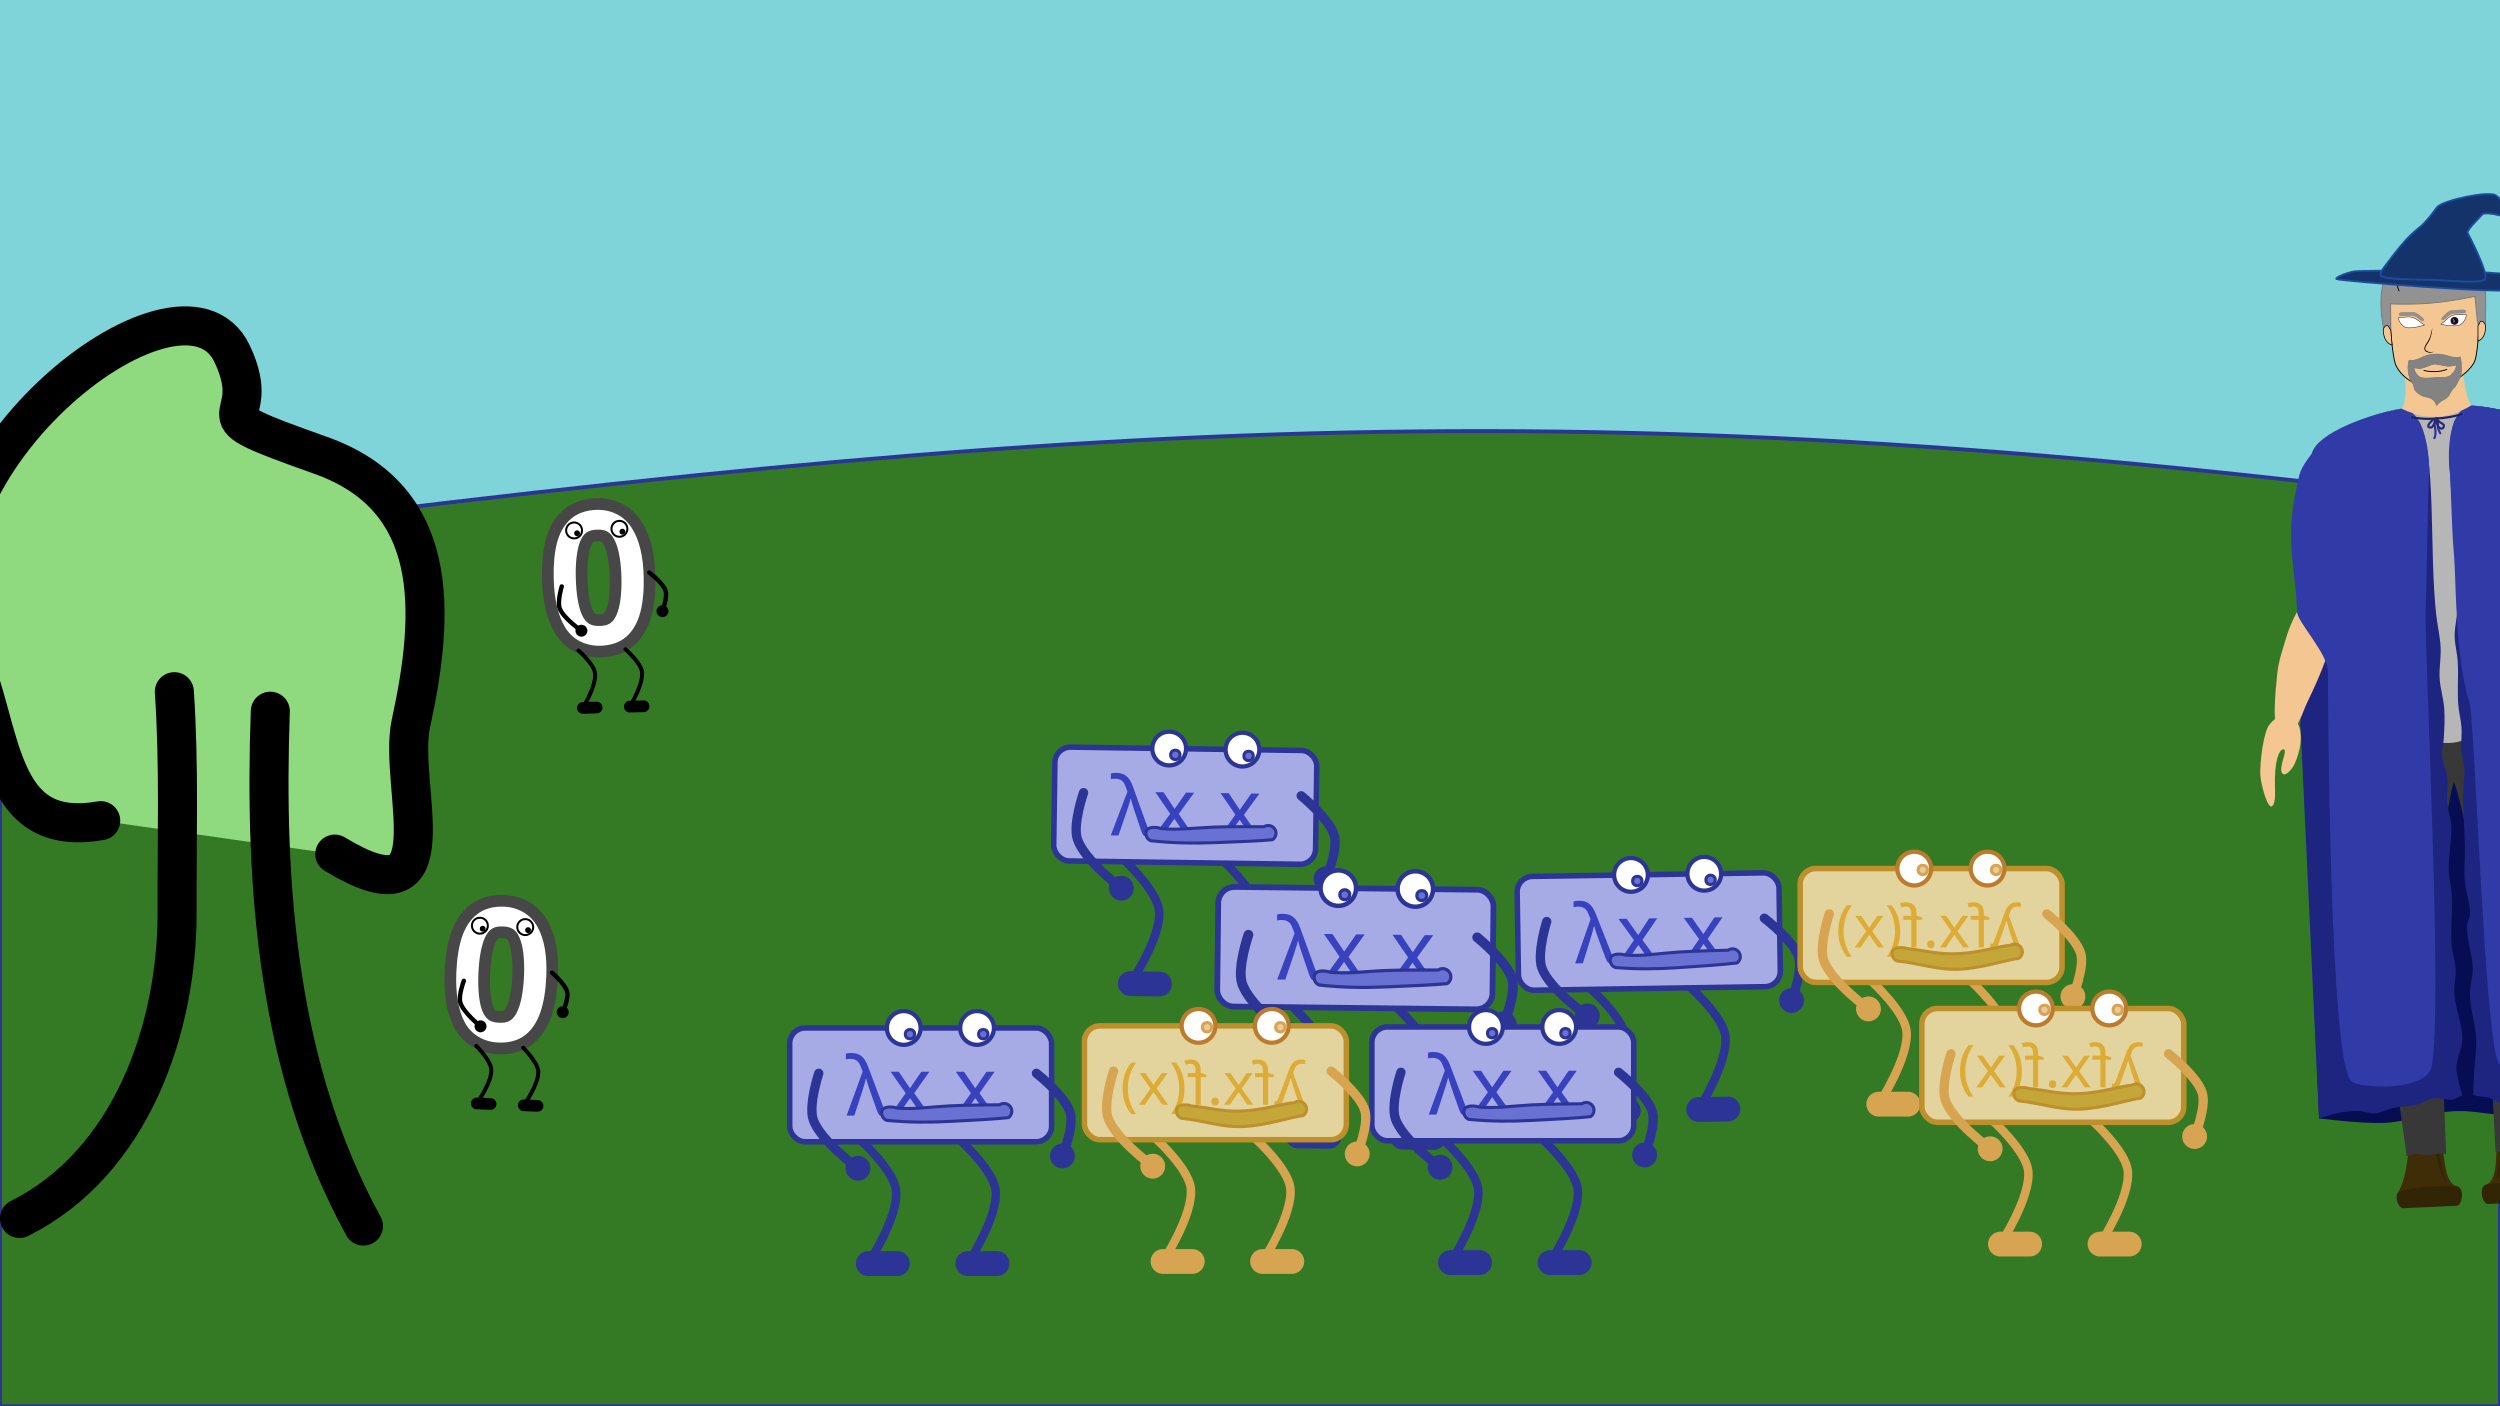 <?xml version="1.0" encoding="UTF-8" standalone="no"?>
<!-- Created with Inkscape (http://www.inkscape.org/) -->

<svg
   width="1280"
   height="720"
   viewBox="0 0 1280 720"
   version="1.1"
   id="svg1"
   sodipodi:docname="s5_1.svg"
   inkscape:version="1.4 (e7c3feb100, 2024-10-09)"
   inkscape:export-filename="mudrac.png"
   inkscape:export-xdpi="96"
   inkscape:export-ydpi="96"
   xml:space="preserve"
   xmlns:inkscape="http://www.inkscape.org/namespaces/inkscape"
   xmlns:sodipodi="http://sodipodi.sourceforge.net/DTD/sodipodi-0.dtd"
   xmlns:xlink="http://www.w3.org/1999/xlink"
   xmlns="http://www.w3.org/2000/svg"
   xmlns:svg="http://www.w3.org/2000/svg"><sodipodi:namedview
     id="namedview1"
     pagecolor="#ffffff"
     bordercolor="#000000"
     borderopacity="0.25"
     inkscape:showpageshadow="2"
     inkscape:pageopacity="0.0"
     inkscape:pagecheckerboard="0"
     inkscape:deskcolor="#d1d1d1"
     inkscape:document-units="px"
     showguides="true"
     inkscape:zoom="0.81778509"
     inkscape:cx="520.91926"
     inkscape:cy="426.15108"
     inkscape:window-width="1920"
     inkscape:window-height="1054"
     inkscape:window-x="0"
     inkscape:window-y="0"
     inkscape:window-maximized="1"
     inkscape:current-layer="svg1"><sodipodi:guide
       position="213.768,375.851"
       orientation="0,-1"
       id="guide6"
       inkscape:locked="false" /></sodipodi:namedview><defs
     id="defs1"><inkscape:path-effect
       effect="simplify"
       id="path-effect50"
       is_visible="true"
       lpeversion="1.3"
       threshold="134.483"
       steps="1"
       smooth_angles="360"
       helper_size="0"
       simplify_individual_paths="false"
       simplify_just_coalesce="false" /><inkscape:path-effect
       effect="simplify"
       id="path-effect49"
       is_visible="true"
       lpeversion="1.3"
       threshold="134.483"
       steps="1"
       smooth_angles="360"
       helper_size="0"
       simplify_individual_paths="false"
       simplify_just_coalesce="false" /><inkscape:path-effect
       effect="simplify"
       id="path-effect48"
       is_visible="true"
       lpeversion="1.3"
       threshold="134.483"
       steps="1"
       smooth_angles="360"
       helper_size="0"
       simplify_individual_paths="false"
       simplify_just_coalesce="false" /><inkscape:path-effect
       effect="simplify"
       id="path-effect10"
       is_visible="true"
       lpeversion="1.3"
       threshold="134.483"
       steps="1"
       smooth_angles="360"
       helper_size="0"
       simplify_individual_paths="false"
       simplify_just_coalesce="false" /><inkscape:path-effect
       effect="simplify"
       id="path-effect9"
       is_visible="true"
       lpeversion="1.3"
       threshold="134.483"
       steps="1"
       smooth_angles="360"
       helper_size="0"
       simplify_individual_paths="false"
       simplify_just_coalesce="false" /><inkscape:path-effect
       effect="simplify"
       id="path-effect8"
       is_visible="true"
       lpeversion="1.3"
       threshold="134.483"
       steps="1"
       smooth_angles="360"
       helper_size="0"
       simplify_individual_paths="false"
       simplify_just_coalesce="false" /><inkscape:path-effect
       effect="simplify"
       id="path-effect47"
       is_visible="true"
       lpeversion="1.3"
       threshold="134.483"
       steps="1"
       smooth_angles="360"
       helper_size="0"
       simplify_individual_paths="false"
       simplify_just_coalesce="false" /><inkscape:path-effect
       effect="perspective-envelope"
       up_left_point="794.936,175.408"
       up_right_point="824.63,176.877"
       down_left_point="794.936,194.109"
       down_right_point="824.467,193.129"
       id="path-effect27"
       is_visible="true"
       lpeversion="1"
       deform_type="perspective"
       horizontal_mirror="false"
       vertical_mirror="false"
       overflow_perspective="false" /><inkscape:path-effect
       effect="clone_original"
       css_properties=""
       attributes="style,clip-path,mask"
       linkeditem="#g123"
       is_visible="true"
       method="d"
       allow_transforms="true"
       id="path-effect26"
       lpeversion="1" /><inkscape:path-effect
       effect="perspective-envelope"
       up_left_point="794.936,175.408"
       up_right_point="824.32,176.793"
       down_left_point="794.936,194.109"
       down_right_point="824.205,193.416"
       id="path-effect15"
       is_visible="true"
       lpeversion="1"
       deform_type="perspective"
       horizontal_mirror="false"
       vertical_mirror="false"
       overflow_perspective="false" /><inkscape:path-effect
       effect="clone_original"
       css_properties=""
       attributes="style,clip-path,mask"
       linkeditem="#g125"
       is_visible="true"
       method="d"
       allow_transforms="true"
       id="path-effect3"
       lpeversion="1" /><inkscape:path-effect
       effect="perspective-envelope"
       up_left_point="749.735,176.62"
       up_right_point="779.984,175.408"
       down_left_point="750.023,193.358"
       down_right_point="779.984,194.109"
       id="path-effect2"
       is_visible="true"
       lpeversion="1"
       deform_type="perspective"
       horizontal_mirror="false"
       vertical_mirror="false"
       overflow_perspective="false" /><inkscape:path-effect
       effect="simplify"
       id="path-effect47-2"
       is_visible="true"
       lpeversion="1.3"
       threshold="134.483"
       steps="1"
       smooth_angles="360"
       helper_size="0"
       simplify_individual_paths="false"
       simplify_just_coalesce="false" /><inkscape:path-effect
       effect="perspective-envelope"
       up_left_point="794.936,175.408"
       up_right_point="824.63,176.877"
       down_left_point="794.936,194.109"
       down_right_point="824.467,193.129"
       id="path-effect27-9"
       is_visible="true"
       lpeversion="1"
       deform_type="perspective"
       horizontal_mirror="false"
       vertical_mirror="false"
       overflow_perspective="false" /><inkscape:path-effect
       effect="clone_original"
       css_properties=""
       attributes="style,clip-path,mask"
       linkeditem="#g123"
       is_visible="true"
       method="d"
       allow_transforms="true"
       id="path-effect26-1"
       lpeversion="1" /><inkscape:path-effect
       effect="perspective-envelope"
       up_left_point="794.936,175.408"
       up_right_point="824.32,176.793"
       down_left_point="794.936,194.109"
       down_right_point="824.205,193.416"
       id="path-effect15-2"
       is_visible="true"
       lpeversion="1"
       deform_type="perspective"
       horizontal_mirror="false"
       vertical_mirror="false"
       overflow_perspective="false" /><inkscape:path-effect
       effect="clone_original"
       css_properties=""
       attributes="style,clip-path,mask"
       linkeditem="#g125"
       is_visible="true"
       method="d"
       allow_transforms="true"
       id="path-effect3-7"
       lpeversion="1" /><inkscape:path-effect
       effect="perspective-envelope"
       up_left_point="749.735,176.62"
       up_right_point="779.984,175.408"
       down_left_point="750.023,193.358"
       down_right_point="779.984,194.109"
       id="path-effect2-0"
       is_visible="true"
       lpeversion="1"
       deform_type="perspective"
       horizontal_mirror="false"
       vertical_mirror="false"
       overflow_perspective="false" /><inkscape:path-effect
       effect="simplify"
       id="path-effect47-6"
       is_visible="true"
       lpeversion="1.3"
       threshold="134.483"
       steps="1"
       smooth_angles="360"
       helper_size="0"
       simplify_individual_paths="false"
       simplify_just_coalesce="false" /><inkscape:path-effect
       effect="perspective-envelope"
       up_left_point="794.936,175.408"
       up_right_point="824.63,176.877"
       down_left_point="794.936,194.109"
       down_right_point="824.467,193.129"
       id="path-effect27-2"
       is_visible="true"
       lpeversion="1"
       deform_type="perspective"
       horizontal_mirror="false"
       vertical_mirror="false"
       overflow_perspective="false" /><inkscape:path-effect
       effect="clone_original"
       css_properties=""
       attributes="style,clip-path,mask"
       linkeditem="#g123"
       is_visible="true"
       method="d"
       allow_transforms="true"
       id="path-effect26-6"
       lpeversion="1" /><inkscape:path-effect
       effect="perspective-envelope"
       up_left_point="794.936,175.408"
       up_right_point="824.32,176.793"
       down_left_point="794.936,194.109"
       down_right_point="824.205,193.416"
       id="path-effect15-1"
       is_visible="true"
       lpeversion="1"
       deform_type="perspective"
       horizontal_mirror="false"
       vertical_mirror="false"
       overflow_perspective="false" /><inkscape:path-effect
       effect="clone_original"
       css_properties=""
       attributes="style,clip-path,mask"
       linkeditem="#g125"
       is_visible="true"
       method="d"
       allow_transforms="true"
       id="path-effect3-8"
       lpeversion="1" /><inkscape:path-effect
       effect="perspective-envelope"
       up_left_point="749.735,176.62"
       up_right_point="779.984,175.408"
       down_left_point="750.023,193.358"
       down_right_point="779.984,194.109"
       id="path-effect2-7"
       is_visible="true"
       lpeversion="1"
       deform_type="perspective"
       horizontal_mirror="false"
       vertical_mirror="false"
       overflow_perspective="false" /><linearGradient
       id="linearGradient17"
       inkscape:collect="always"><stop
         style="stop-color:#000000;stop-opacity:1;"
         offset="0.38"
         id="stop17" /><stop
         style="stop-color:#4c0c64;stop-opacity:1;"
         offset="1"
         id="stop18" /></linearGradient><inkscape:path-effect
       effect="simplify"
       id="path-effect47-4"
       is_visible="true"
       lpeversion="1.3"
       threshold="134.483"
       steps="1"
       smooth_angles="360"
       helper_size="0"
       simplify_individual_paths="false"
       simplify_just_coalesce="false" /><inkscape:path-effect
       effect="perspective-envelope"
       up_left_point="794.936,175.408"
       up_right_point="824.63,176.877"
       down_left_point="794.936,194.109"
       down_right_point="824.467,193.129"
       id="path-effect27-3"
       is_visible="true"
       lpeversion="1"
       deform_type="perspective"
       horizontal_mirror="false"
       vertical_mirror="false"
       overflow_perspective="false" /><inkscape:path-effect
       effect="clone_original"
       css_properties=""
       attributes="style,clip-path,mask"
       linkeditem="#g123"
       is_visible="true"
       method="d"
       allow_transforms="true"
       id="path-effect26-5"
       lpeversion="1" /><inkscape:path-effect
       effect="perspective-envelope"
       up_left_point="794.936,175.408"
       up_right_point="824.32,176.793"
       down_left_point="794.936,194.109"
       down_right_point="824.205,193.416"
       id="path-effect15-17"
       is_visible="true"
       lpeversion="1"
       deform_type="perspective"
       horizontal_mirror="false"
       vertical_mirror="false"
       overflow_perspective="false" /><inkscape:path-effect
       effect="clone_original"
       css_properties=""
       attributes="style,clip-path,mask"
       linkeditem="#g125"
       is_visible="true"
       method="d"
       allow_transforms="true"
       id="path-effect3-4"
       lpeversion="1" /><inkscape:path-effect
       effect="perspective-envelope"
       up_left_point="749.735,176.62"
       up_right_point="779.984,175.408"
       down_left_point="750.023,193.358"
       down_right_point="779.984,194.109"
       id="path-effect2-3"
       is_visible="true"
       lpeversion="1"
       deform_type="perspective"
       horizontal_mirror="false"
       vertical_mirror="false"
       overflow_perspective="false" /><inkscape:path-effect
       effect="simplify"
       id="path-effect100"
       is_visible="true"
       lpeversion="1.3"
       threshold="134.483"
       steps="1"
       smooth_angles="360"
       helper_size="0"
       simplify_individual_paths="false"
       simplify_just_coalesce="false" /><inkscape:path-effect
       effect="simplify"
       id="path-effect99"
       is_visible="true"
       lpeversion="1.3"
       threshold="134.483"
       steps="1"
       smooth_angles="360"
       helper_size="0"
       simplify_individual_paths="false"
       simplify_just_coalesce="false" /><inkscape:path-effect
       effect="simplify"
       id="path-effect98"
       is_visible="true"
       lpeversion="1.3"
       threshold="134.483"
       steps="1"
       smooth_angles="360"
       helper_size="0"
       simplify_individual_paths="false"
       simplify_just_coalesce="false" /><inkscape:path-effect
       effect="simplify"
       id="path-effect97"
       is_visible="true"
       lpeversion="1.3"
       threshold="134.483"
       steps="1"
       smooth_angles="360"
       helper_size="0"
       simplify_individual_paths="false"
       simplify_just_coalesce="false" /><inkscape:path-effect
       effect="simplify"
       id="path-effect10-3"
       is_visible="true"
       lpeversion="1.3"
       threshold="134.483"
       steps="1"
       smooth_angles="360"
       helper_size="0"
       simplify_individual_paths="false"
       simplify_just_coalesce="false" /><inkscape:path-effect
       effect="simplify"
       id="path-effect9-5"
       is_visible="true"
       lpeversion="1.3"
       threshold="134.483"
       steps="1"
       smooth_angles="360"
       helper_size="0"
       simplify_individual_paths="false"
       simplify_just_coalesce="false" /><inkscape:path-effect
       effect="simplify"
       id="path-effect8-6"
       is_visible="true"
       lpeversion="1.3"
       threshold="134.483"
       steps="1"
       smooth_angles="360"
       helper_size="0"
       simplify_individual_paths="false"
       simplify_just_coalesce="false" /><inkscape:path-effect
       effect="simplify"
       id="path-effect47-29"
       is_visible="true"
       lpeversion="1.3"
       threshold="134.483"
       steps="1"
       smooth_angles="360"
       helper_size="0"
       simplify_individual_paths="false"
       simplify_just_coalesce="false" /><inkscape:path-effect
       effect="perspective-envelope"
       up_left_point="794.936,175.408"
       up_right_point="824.63,176.877"
       down_left_point="794.936,194.109"
       down_right_point="824.467,193.129"
       id="path-effect27-1"
       is_visible="true"
       lpeversion="1"
       deform_type="perspective"
       horizontal_mirror="false"
       vertical_mirror="false"
       overflow_perspective="false" /><inkscape:path-effect
       effect="clone_original"
       css_properties=""
       attributes="style,clip-path,mask"
       linkeditem="#g123"
       is_visible="true"
       method="d"
       allow_transforms="true"
       id="path-effect26-2"
       lpeversion="1" /><inkscape:path-effect
       effect="perspective-envelope"
       up_left_point="794.936,175.408"
       up_right_point="824.32,176.793"
       down_left_point="794.936,194.109"
       down_right_point="824.205,193.416"
       id="path-effect15-7"
       is_visible="true"
       lpeversion="1"
       deform_type="perspective"
       horizontal_mirror="false"
       vertical_mirror="false"
       overflow_perspective="false" /><inkscape:path-effect
       effect="clone_original"
       css_properties=""
       attributes="style,clip-path,mask"
       linkeditem="#g125-4"
       is_visible="true"
       method="d"
       allow_transforms="true"
       id="path-effect3-0"
       lpeversion="1" /><inkscape:path-effect
       effect="perspective-envelope"
       up_left_point="749.735,176.62"
       up_right_point="779.984,175.408"
       down_left_point="750.023,193.358"
       down_right_point="779.984,194.109"
       id="path-effect2-9"
       is_visible="true"
       lpeversion="1"
       deform_type="perspective"
       horizontal_mirror="false"
       vertical_mirror="false"
       overflow_perspective="false" /><inkscape:path-effect
       effect="simplify"
       id="path-effect47-2-3"
       is_visible="true"
       lpeversion="1.3"
       threshold="134.483"
       steps="1"
       smooth_angles="360"
       helper_size="0"
       simplify_individual_paths="false"
       simplify_just_coalesce="false" /><inkscape:path-effect
       effect="perspective-envelope"
       up_left_point="794.936,175.408"
       up_right_point="824.63,176.877"
       down_left_point="794.936,194.109"
       down_right_point="824.467,193.129"
       id="path-effect27-9-6"
       is_visible="true"
       lpeversion="1"
       deform_type="perspective"
       horizontal_mirror="false"
       vertical_mirror="false"
       overflow_perspective="false" /><inkscape:path-effect
       effect="clone_original"
       css_properties=""
       attributes="style,clip-path,mask"
       linkeditem="#g123"
       is_visible="true"
       method="d"
       allow_transforms="true"
       id="path-effect26-1-0"
       lpeversion="1" /><inkscape:path-effect
       effect="perspective-envelope"
       up_left_point="794.936,175.408"
       up_right_point="824.32,176.793"
       down_left_point="794.936,194.109"
       down_right_point="824.205,193.416"
       id="path-effect15-2-6"
       is_visible="true"
       lpeversion="1"
       deform_type="perspective"
       horizontal_mirror="false"
       vertical_mirror="false"
       overflow_perspective="false" /><inkscape:path-effect
       effect="clone_original"
       css_properties=""
       attributes="style,clip-path,mask"
       linkeditem="#g125-4"
       is_visible="true"
       method="d"
       allow_transforms="true"
       id="path-effect3-7-2"
       lpeversion="1" /><inkscape:path-effect
       effect="perspective-envelope"
       up_left_point="749.735,176.62"
       up_right_point="779.984,175.408"
       down_left_point="750.023,193.358"
       down_right_point="779.984,194.109"
       id="path-effect2-0-6"
       is_visible="true"
       lpeversion="1"
       deform_type="perspective"
       horizontal_mirror="false"
       vertical_mirror="false"
       overflow_perspective="false" /><inkscape:path-effect
       effect="simplify"
       id="path-effect47-6-1"
       is_visible="true"
       lpeversion="1.3"
       threshold="134.483"
       steps="1"
       smooth_angles="360"
       helper_size="0"
       simplify_individual_paths="false"
       simplify_just_coalesce="false" /><inkscape:path-effect
       effect="perspective-envelope"
       up_left_point="794.936,175.408"
       up_right_point="824.63,176.877"
       down_left_point="794.936,194.109"
       down_right_point="824.467,193.129"
       id="path-effect27-2-8"
       is_visible="true"
       lpeversion="1"
       deform_type="perspective"
       horizontal_mirror="false"
       vertical_mirror="false"
       overflow_perspective="false" /><inkscape:path-effect
       effect="clone_original"
       css_properties=""
       attributes="style,clip-path,mask"
       linkeditem="#g123"
       is_visible="true"
       method="d"
       allow_transforms="true"
       id="path-effect26-6-7"
       lpeversion="1" /><inkscape:path-effect
       effect="perspective-envelope"
       up_left_point="794.936,175.408"
       up_right_point="824.32,176.793"
       down_left_point="794.936,194.109"
       down_right_point="824.205,193.416"
       id="path-effect15-1-9"
       is_visible="true"
       lpeversion="1"
       deform_type="perspective"
       horizontal_mirror="false"
       vertical_mirror="false"
       overflow_perspective="false" /><inkscape:path-effect
       effect="clone_original"
       css_properties=""
       attributes="style,clip-path,mask"
       linkeditem="#g125-4"
       is_visible="true"
       method="d"
       allow_transforms="true"
       id="path-effect3-8-2"
       lpeversion="1" /><inkscape:path-effect
       effect="perspective-envelope"
       up_left_point="749.735,176.62"
       up_right_point="779.984,175.408"
       down_left_point="750.023,193.358"
       down_right_point="779.984,194.109"
       id="path-effect2-7-0"
       is_visible="true"
       lpeversion="1"
       deform_type="perspective"
       horizontal_mirror="false"
       vertical_mirror="false"
       overflow_perspective="false" /><inkscape:path-effect
       effect="simplify"
       id="path-effect47-8"
       is_visible="true"
       lpeversion="1.3"
       threshold="134.483"
       steps="1"
       smooth_angles="360"
       helper_size="0"
       simplify_individual_paths="false"
       simplify_just_coalesce="false" /><inkscape:path-effect
       effect="perspective-envelope"
       up_left_point="794.936,175.408"
       up_right_point="824.63,176.877"
       down_left_point="794.936,194.109"
       down_right_point="824.467,193.129"
       id="path-effect27-8"
       is_visible="true"
       lpeversion="1"
       deform_type="perspective"
       horizontal_mirror="false"
       vertical_mirror="false"
       overflow_perspective="false" /><inkscape:path-effect
       effect="clone_original"
       css_properties=""
       attributes="style,clip-path,mask"
       linkeditem="#g123"
       is_visible="true"
       method="d"
       allow_transforms="true"
       id="path-effect26-4"
       lpeversion="1" /><inkscape:path-effect
       effect="perspective-envelope"
       up_left_point="794.936,175.408"
       up_right_point="824.32,176.793"
       down_left_point="794.936,194.109"
       down_right_point="824.205,193.416"
       id="path-effect15-3"
       is_visible="true"
       lpeversion="1"
       deform_type="perspective"
       horizontal_mirror="false"
       vertical_mirror="false"
       overflow_perspective="false" /><inkscape:path-effect
       effect="clone_original"
       css_properties=""
       attributes="style,clip-path,mask"
       linkeditem="#g125-4"
       is_visible="true"
       method="d"
       allow_transforms="true"
       id="path-effect3-1"
       lpeversion="1" /><inkscape:path-effect
       effect="perspective-envelope"
       up_left_point="749.735,176.62"
       up_right_point="779.984,175.408"
       down_left_point="750.023,193.358"
       down_right_point="779.984,194.109"
       id="path-effect2-4"
       is_visible="true"
       lpeversion="1"
       deform_type="perspective"
       horizontal_mirror="false"
       vertical_mirror="false"
       overflow_perspective="false" /><inkscape:path-effect
       effect="simplify"
       id="path-effect100-5"
       is_visible="true"
       lpeversion="1.3"
       threshold="134.483"
       steps="1"
       smooth_angles="360"
       helper_size="0"
       simplify_individual_paths="false"
       simplify_just_coalesce="false" /><inkscape:path-effect
       effect="simplify"
       id="path-effect99-4"
       is_visible="true"
       lpeversion="1.3"
       threshold="134.483"
       steps="1"
       smooth_angles="360"
       helper_size="0"
       simplify_individual_paths="false"
       simplify_just_coalesce="false" /><inkscape:path-effect
       effect="simplify"
       id="path-effect98-4"
       is_visible="true"
       lpeversion="1.3"
       threshold="134.483"
       steps="1"
       smooth_angles="360"
       helper_size="0"
       simplify_individual_paths="false"
       simplify_just_coalesce="false" /><radialGradient
       inkscape:collect="always"
       xlink:href="#linearGradient17"
       id="radialGradient25"
       gradientUnits="userSpaceOnUse"
       cx="731.369"
       cy="182.699"
       fx="731.369"
       fy="182.699"
       r="5.878" /><radialGradient
       inkscape:collect="always"
       xlink:href="#linearGradient17"
       id="radialGradient1"
       gradientUnits="userSpaceOnUse"
       cx="731.369"
       cy="182.699"
       fx="731.369"
       fy="182.699"
       r="5.878" /><radialGradient
       inkscape:collect="always"
       xlink:href="#linearGradient17"
       id="radialGradient2"
       gradientUnits="userSpaceOnUse"
       cx="731.369"
       cy="182.699"
       fx="731.369"
       fy="182.699"
       r="5.878" /></defs><rect
     style="fill:#7ed4d9;fill-opacity:1;stroke:none;stroke-width:2;stroke-linecap:round;stroke-linejoin:round;stroke-dasharray:none"
     id="rect7"
     width="1280"
     height="720"
     x="0"
     y="0"
     ry="0" /><path
     style="fill:#347a24;fill-opacity:1;stroke:#2c3596;stroke-width:2;stroke-linecap:round;stroke-linejoin:round;stroke-dasharray:none"
     d="m 0,286.301 c 528.506,-69.696 788.386,-91.546 1280,-27.508 V 720 H 0 Z"
     id="path7"
     sodipodi:nodetypes="ccccc" /><use
     x="0"
     y="0"
     xlink:href="#layer1"
     id="use11"
     transform="rotate(0.826,10453.226,9881.005)" /><use
     x="0"
     y="0"
     xlink:href="#layer1"
     id="use12"
     transform="rotate(-0.882,-4441.467,-23699.799)" /><g
     inkscape:label="number"
     id="layer1-9"
     transform="matrix(0.075,0.003,-0.003,0.075,214.506,450.675)"><g
       id="text1"
       style="fill:#ffffff;fill-opacity:1;stroke:#474747;stroke-width:80;stroke-dasharray:none;stroke-opacity:1"
       transform="translate(570.668,1531.02)"><path
         style="-inkscape-font-specification:TinSvagelj;fill:#ffffff;fill-opacity:1;stroke:#474747;stroke-width:80;stroke-linecap:round;stroke-linejoin:round;stroke-dasharray:none;stroke-opacity:1"
         d="m 15.113,-1413.953 c -78.723,0 -150.241,21.5 -204.666,67.441 -52.862,43.839 -89.357,106.106 -111.119,180.459 -0.066,0.226 -0.131,0.452 -0.195,0.678 -20.483,73.025 -29.941,157.65 -29.941,254.643 0,145.357 23.253,264.576 76.924,356.852 0.127,0.218 0.255,0.434 0.385,0.65 56.26,94.09 155.04,146.92 268.613,146.92 79.51,0 151.497,-21.427 206.102,-67.631 52.629,-44.532 89.097,-107.038 110.883,-181.473 0.02,-0.065 0.039,-0.13 0.059,-0.195 21.353,-73.847 31.279,-158.714 31.279,-255.123 0,-146.282 -24.026,-265.618 -80.02,-356.809 -57.023,-93.668 -155.432,-146.412 -268.303,-146.412 z m 0,215.137 c 45.018,0 60.902,10.102 80.193,51.522 0.099,0.211 0.199,0.422 0.301,0.633 20.991,43.781 35.879,124.053 35.879,235.93 0,113.546 -14.984,194.752 -35.879,238.332 -0.053,0.111 -0.106,0.221 -0.158,0.332 -19.13,40.511 -35.057,50.621 -80.336,50.621 -45.902,0 -62.1,-10.283 -81.209,-51.15 -19.868,-44.136 -33.965,-125.35 -33.965,-238.135 0,-111.947 14.052,-192.693 33.961,-236.926 19.111,-40.875 35.308,-51.158 81.213,-51.158 z"
         id="path8-2"
         sodipodi:nodetypes="scccsccssccscsssccsscscscs" /></g><g
       id="g35-0"
       inkscape:label="legs"
       transform="translate(63.424,448.098)"
       style="stroke:#000000;stroke-opacity:1"><g
         id="g34-23"
         inkscape:label="leg_r"
         style="stroke:#000000;stroke-opacity:1"><path
           style="fill:none;fill-opacity:1;stroke:#000000;stroke-width:27.452;stroke-linecap:round;stroke-linejoin:round;stroke-dasharray:none;stroke-opacity:1"
           d="m 692.979,665.316 c 0,0 100.821,92.606 108.703,155.301 10.523,83.705 -89.292,236.817 -89.292,236.817"
           id="path19-2-7-7"
           sodipodi:nodetypes="cac"
           inkscape:label="leg_stick_r" /><path
           style="fill:#6972d3;fill-opacity:1;stroke:#000000;stroke-width:80;stroke-linecap:round;stroke-linejoin:round;stroke-dasharray:none;stroke-opacity:1"
           d="m 712.39,1057.434 h 94"
           id="path33-5"
           inkscape:label="foot_r" /></g><g
         id="g33-9"
         inkscape:label="leg_l"
         style="stroke:#000000;stroke-opacity:1"><path
           style="fill:none;fill-opacity:1;stroke:#000000;stroke-width:27.452;stroke-linecap:round;stroke-linejoin:round;stroke-dasharray:none;stroke-opacity:1"
           d="m 372.347,665.316 c 0,0 100.821,92.606 108.703,155.301 10.523,83.705 -89.292,236.817 -89.292,236.817"
           id="path19-2-2"
           sodipodi:nodetypes="cac"
           inkscape:label="leg_stick_l" /><path
           style="fill:#6972d3;fill-opacity:1;stroke:#000000;stroke-width:80;stroke-linecap:round;stroke-linejoin:round;stroke-dasharray:none;stroke-opacity:1"
           d="m 391.758,1057.433 h 94"
           id="path33-7-2"
           inkscape:label="foot_l" /></g></g><g
       id="g34-2-8"
       inkscape:label="arm_l"
       transform="matrix(-1,0,0,1,955.51,-38.897)"
       style="stroke:#000000;stroke-opacity:1"><path
         style="fill:none;fill-opacity:1;stroke:#000000;stroke-width:30;stroke-linecap:round;stroke-linejoin:round;stroke-dasharray:none;stroke-opacity:1"
         d="m 622.268,711.985 c 0,0 33.372,100.82 18.193,148.23 -21.729,67.872 -144.446,157.621 -144.446,157.621"
         id="path19-2-7-3-9"
         sodipodi:nodetypes="cac"
         inkscape:label="arm_stick_l" /><g
         id="path33-75-7"
         inkscape:label="hand_l"
         style="stroke:#000000;stroke-opacity:1"><path
           style="fill:#6972d3;stroke:#000000;stroke-linecap:round;stroke-linejoin:round;stroke-opacity:1"
           d="m 496.015,1017.836 v 0"
           id="path5-3" /><path
           style="fill:#000000;fill-opacity:1;stroke:#000000;stroke-linecap:round;stroke-linejoin:round;stroke-opacity:1"
           d="m 496.016,977.836 a 40,40 0 0 0 -40,40 40,40 0 0 0 40,40 40,40 0 0 0 40,-40 40,40 0 0 0 -40,-40 z"
           id="path6-6" /></g></g><g
       id="g2-1"
       inkscape:label="arm_r"
       transform="matrix(-1,0,0,1,845.849,-129.044)"
       style="stroke:#000000;stroke-opacity:1"><path
         style="fill:none;fill-opacity:1;stroke:#000000;stroke-width:30;stroke-linecap:round;stroke-linejoin:round;stroke-dasharray:none;stroke-opacity:1"
         d="m -86.181,722.936 c 0,0 -94.568,74.171 -109.086,128.431 -12.072,45.119 25.26,137.822 25.26,137.822"
         id="path1-2"
         sodipodi:nodetypes="cac"
         inkscape:label="arm_stick_l" /><g
         id="path2-9"
         inkscape:label="hand_l"
         style="stroke:#000000;stroke-opacity:1"><path
           style="fill:#6972d3;stroke:#000000;stroke-linecap:round;stroke-linejoin:round;stroke-opacity:1"
           d="m -233.647,1017.472 v 0"
           id="path3-3" /><path
           style="fill:#000000;fill-opacity:1;stroke:#000000;stroke-linecap:round;stroke-linejoin:round;stroke-opacity:1"
           d="m -170.008,949.188 a 40,40 0 0 0 -40,40 40,40 0 0 0 40,40 40,40 0 0 0 40,-40 40,40 0 0 0 -40,-40 z"
           id="path4-1" /></g></g><g
       id="g32-9"
       inkscape:label="eye_l"
       transform="translate(-78.399,-5.476)"
       style="stroke:#000000;stroke-opacity:1"><circle
         style="fill:#ffffff;fill-opacity:1;stroke:#000000;stroke-width:13.726;stroke-linecap:round;stroke-linejoin:round;stroke-dasharray:none;stroke-opacity:1"
         id="path23-4"
         cx="506.039"
         cy="298.786"
         r="54.351"
         inkscape:label="white" /><circle
         style="fill:#000000;fill-opacity:1;stroke:#000000;stroke-width:10;stroke-linecap:round;stroke-linejoin:round;stroke-dasharray:none;stroke-opacity:1"
         id="path32-7"
         cx="526.039"
         cy="318.786"
         r="15"
         inkscape:label="pupil" /></g><use
       x="0"
       y="0"
       xlink:href="#g32-9"
       id="use32-8"
       transform="translate(309.539,-2.828)"
       inkscape:label="eye_r"
       style="stroke:#000000;stroke-opacity:1" /></g><g
     inkscape:label="number"
     id="layer1-9-3"
     transform="matrix(0.075,-0.002,0.002,0.075,261.272,250.439)"><g
       id="text1-6"
       style="fill:#ffffff;fill-opacity:1;stroke:#474747;stroke-width:80;stroke-dasharray:none;stroke-opacity:1"
       transform="translate(570.668,1531.02)"><path
         style="-inkscape-font-specification:TinSvagelj;fill:#ffffff;fill-opacity:1;stroke:#474747;stroke-width:80;stroke-linecap:round;stroke-linejoin:round;stroke-dasharray:none;stroke-opacity:1"
         d="m 15.113,-1413.953 c -78.723,0 -150.241,21.5 -204.666,67.441 -52.862,43.839 -89.357,106.106 -111.119,180.459 -0.066,0.226 -0.131,0.452 -0.195,0.678 -20.483,73.025 -29.941,157.65 -29.941,254.643 0,145.357 23.253,264.576 76.924,356.852 0.127,0.218 0.255,0.434 0.385,0.65 56.26,94.09 155.04,146.92 268.613,146.92 79.51,0 151.497,-21.427 206.102,-67.631 52.629,-44.532 89.097,-107.038 110.883,-181.473 0.02,-0.065 0.039,-0.13 0.059,-0.195 21.353,-73.847 31.279,-158.714 31.279,-255.123 0,-146.282 -24.026,-265.618 -80.02,-356.809 -57.023,-93.668 -155.432,-146.412 -268.303,-146.412 z m 0,215.137 c 45.018,0 60.902,10.102 80.193,51.522 0.099,0.211 0.199,0.422 0.301,0.633 20.991,43.781 35.879,124.053 35.879,235.93 0,113.546 -14.984,194.752 -35.879,238.332 -0.053,0.111 -0.106,0.221 -0.158,0.332 -19.13,40.511 -35.057,50.621 -80.336,50.621 -45.902,0 -62.1,-10.283 -81.209,-51.15 -19.868,-44.136 -33.965,-125.35 -33.965,-238.135 0,-111.947 14.052,-192.693 33.961,-236.926 19.111,-40.875 35.308,-51.158 81.213,-51.158 z"
         id="path8-2-1"
         sodipodi:nodetypes="scccsccssccscsssccsscscscs" /></g><g
       id="g35-0-0"
       inkscape:label="legs"
       transform="translate(63.424,448.098)"
       style="stroke:#000000;stroke-opacity:1"><g
         id="g34-23-6"
         inkscape:label="leg_r"
         style="stroke:#000000;stroke-opacity:1"><path
           style="fill:none;fill-opacity:1;stroke:#000000;stroke-width:27.452;stroke-linecap:round;stroke-linejoin:round;stroke-dasharray:none;stroke-opacity:1"
           d="m 692.979,665.316 c 0,0 100.821,92.606 108.703,155.301 10.523,83.705 -89.292,236.817 -89.292,236.817"
           id="path19-2-7-7-3"
           sodipodi:nodetypes="cac"
           inkscape:label="leg_stick_r" /><path
           style="fill:#6972d3;fill-opacity:1;stroke:#000000;stroke-width:80;stroke-linecap:round;stroke-linejoin:round;stroke-dasharray:none;stroke-opacity:1"
           d="m 712.39,1057.434 h 94"
           id="path33-5-2"
           inkscape:label="foot_r" /></g><g
         id="g33-9-0"
         inkscape:label="leg_l"
         style="stroke:#000000;stroke-opacity:1"><path
           style="fill:none;fill-opacity:1;stroke:#000000;stroke-width:27.452;stroke-linecap:round;stroke-linejoin:round;stroke-dasharray:none;stroke-opacity:1"
           d="m 372.347,665.316 c 0,0 100.821,92.606 108.703,155.301 10.523,83.705 -89.292,236.817 -89.292,236.817"
           id="path19-2-2-6"
           sodipodi:nodetypes="cac"
           inkscape:label="leg_stick_l" /><path
           style="fill:#6972d3;fill-opacity:1;stroke:#000000;stroke-width:80;stroke-linecap:round;stroke-linejoin:round;stroke-dasharray:none;stroke-opacity:1"
           d="m 391.758,1057.433 h 94"
           id="path33-7-2-1"
           inkscape:label="foot_l" /></g></g><g
       id="g34-2-8-5"
       inkscape:label="arm_l"
       transform="matrix(-1,0,0,1,955.51,-38.897)"
       style="stroke:#000000;stroke-opacity:1"><path
         style="fill:none;fill-opacity:1;stroke:#000000;stroke-width:30;stroke-linecap:round;stroke-linejoin:round;stroke-dasharray:none;stroke-opacity:1"
         d="m 622.268,711.985 c 0,0 33.372,100.82 18.193,148.23 -21.729,67.872 -144.446,157.621 -144.446,157.621"
         id="path19-2-7-3-9-5"
         sodipodi:nodetypes="cac"
         inkscape:label="arm_stick_l" /><g
         id="path33-75-7-4"
         inkscape:label="hand_l"
         style="stroke:#000000;stroke-opacity:1"><path
           style="fill:#6972d3;stroke:#000000;stroke-linecap:round;stroke-linejoin:round;stroke-opacity:1"
           d="m 496.015,1017.836 v 0"
           id="path5-3-7" /><path
           style="fill:#000000;fill-opacity:1;stroke:#000000;stroke-linecap:round;stroke-linejoin:round;stroke-opacity:1"
           d="m 496.016,977.836 a 40,40 0 0 0 -40,40 40,40 0 0 0 40,40 40,40 0 0 0 40,-40 40,40 0 0 0 -40,-40 z"
           id="path6-6-6" /></g></g><g
       id="g2-1-5"
       inkscape:label="arm_r"
       transform="matrix(-1,0,0,1,845.849,-129.044)"
       style="stroke:#000000;stroke-opacity:1"><path
         style="fill:none;fill-opacity:1;stroke:#000000;stroke-width:30;stroke-linecap:round;stroke-linejoin:round;stroke-dasharray:none;stroke-opacity:1"
         d="m -86.181,722.936 c 0,0 -94.568,74.171 -109.086,128.431 -12.072,45.119 25.26,137.822 25.26,137.822"
         id="path1-2-6"
         sodipodi:nodetypes="cac"
         inkscape:label="arm_stick_l" /><g
         id="path2-9-9"
         inkscape:label="hand_l"
         style="stroke:#000000;stroke-opacity:1"><path
           style="fill:#6972d3;stroke:#000000;stroke-linecap:round;stroke-linejoin:round;stroke-opacity:1"
           d="m -233.647,1017.472 v 0"
           id="path3-3-3" /><path
           style="fill:#000000;fill-opacity:1;stroke:#000000;stroke-linecap:round;stroke-linejoin:round;stroke-opacity:1"
           d="m -170.008,949.188 a 40,40 0 0 0 -40,40 40,40 0 0 0 40,40 40,40 0 0 0 40,-40 40,40 0 0 0 -40,-40 z"
           id="path4-1-7" /></g></g><g
       id="g32-9-4"
       inkscape:label="eye_l"
       transform="translate(-78.399,-5.476)"
       style="stroke:#000000;stroke-opacity:1"><circle
         style="fill:#ffffff;fill-opacity:1;stroke:#000000;stroke-width:13.726;stroke-linecap:round;stroke-linejoin:round;stroke-dasharray:none;stroke-opacity:1"
         id="path23-4-5"
         cx="506.039"
         cy="298.786"
         r="54.351"
         inkscape:label="white" /><circle
         style="fill:#000000;fill-opacity:1;stroke:#000000;stroke-width:10;stroke-linecap:round;stroke-linejoin:round;stroke-dasharray:none;stroke-opacity:1"
         id="path32-7-2"
         cx="526.039"
         cy="318.786"
         r="15"
         inkscape:label="pupil" /></g><use
       x="0"
       y="0"
       xlink:href="#g32-9-4"
       id="use32-8-5"
       transform="translate(309.539,-2.828)"
       inkscape:label="eye_r"
       style="stroke:#000000;stroke-opacity:1" /></g><path
     style="fill:#8fd97e;fill-opacity:1;stroke:#000000;stroke-width:20;stroke-linecap:round;stroke-linejoin:round;stroke-dasharray:none;stroke-opacity:1"
     d="m 190.759,403.529 c -54.363,9.587 -49.52,-46.208 -68.083,-88.039 -39.402,-88.79 109.215,-206.566 135.411,-150.925 18.269,38.804 -24.476,27.248 45.171,51.874 61.447,21.726 58.904,79.834 46.341,137.251 -7.007,32.025 22.846,104.51 -39.005,66.959"
     id="path10"
     inkscape:path-effect="#path-effect10"
     inkscape:original-d="m 190.75916,403.529 c -3.37034,-0.56737 -15.99318,1.71928 -30.57037,-2.44563 -4.18116,-1.19461 -6.61912,-5.92354 -9.78253,-8.55971 -13.88444,-11.57037 -41.57872,-24.46833 -46.46697,-44.02134 -3.39494,-13.57974 16.96019,-43.48955 23.23349,-40.3529 2.0659,1.03295 6.42595,10.69345 4.89126,12.22815 -4.92038,4.92038 -14.81621,-12.65541 -15.8966,-15.8966 -6.25586,-18.76759 -3.00156,-44.89462 7.33689,-61.14075 8.52209,-13.39187 24.49262,-20.79694 39.13009,-24.45631 2.36013,-0.59003 12.84882,1.82496 14.67378,0 1.91158,-1.91158 2.37648,-8.21113 4.89126,-11.00533 18.54767,-20.60853 41.74925,-39.65392 69.70046,-45.24416 10.15995,-2.03199 11.20691,17.64885 20.78786,19.56504 10.03504,2.00701 41.55825,-7.35435 42.79853,-6.11408 4.01074,4.01074 -16.43752,36.14354 -12.22815,40.3529 7.94224,7.94225 22.8432,6.95959 29.34756,18.34223 7.41579,12.97762 1.87305,33.51094 -2.44563,46.46698 -1.73856,5.21568 -4.5545,6.36248 -3.66844,13.45096 2.19655,17.57243 18.51097,29.1511 23.23348,46.46698 2.9217,10.71289 -8.84259,51.07535 -7.33689,52.58105 4.14284,4.14284 10.78519,-1.66312 13.45097,3.66844 1.72912,3.45825 -0.26168,11.30982 -1.22282,14.67379 -4.12262,14.42919 -15.31622,20.52139 -30.57037,18.34222 -0.55536,-0.0793 -21.54352,-4.1356 -17.11942,-8.5597 0.76576,-0.76576 2.39618,0.0494 3.66845,-1.22282"
     transform="translate(-139.2,16.649)" /><g
     inkscape:label="kombinator"
     id="layer1"
     transform="matrix(0.159,0,0,0.159,385.223,494.802)"><g
       id="g35"
       inkscape:label="legs"
       transform="translate(-18.6,-100.617)"><g
         id="g34"
         inkscape:label="leg_r"><path
           style="fill:none;fill-opacity:1;stroke:#2c3596;stroke-width:27.452;stroke-linecap:round;stroke-linejoin:round;stroke-dasharray:none"
           d="m 692.979,665.316 c 0,0 100.821,92.606 108.703,155.301 10.523,83.705 -89.292,236.817 -89.292,236.817"
           id="path19-2-7"
           sodipodi:nodetypes="cac"
           inkscape:label="leg_stick_r" /><path
           style="fill:#6972d3;fill-opacity:1;stroke:#2c3596;stroke-width:80;stroke-linecap:round;stroke-linejoin:round;stroke-dasharray:none;stroke-opacity:1"
           d="m 712.39,1057.434 h 94"
           id="path33"
           inkscape:label="foot_r" /></g><g
         id="g33"
         inkscape:label="leg_l"><path
           style="fill:none;fill-opacity:1;stroke:#2c3596;stroke-width:27.452;stroke-linecap:round;stroke-linejoin:round;stroke-dasharray:none"
           d="m 372.347,665.316 c 0,0 100.821,92.606 108.703,155.301 10.523,83.705 -89.292,236.817 -89.292,236.817"
           id="path19-2"
           sodipodi:nodetypes="cac"
           inkscape:label="leg_stick_l" /><path
           style="fill:#6972d3;fill-opacity:1;stroke:#2c3596;stroke-width:80;stroke-linecap:round;stroke-linejoin:round;stroke-dasharray:none;stroke-opacity:1"
           d="m 391.758,1057.433 h 94"
           id="path33-7"
           inkscape:label="foot_l" /></g></g><g
       id="g36"
       inkscape:label="body"><rect
         style="fill:#a6abe5;fill-opacity:1;stroke:#2c3596;stroke-width:17.793;stroke-linecap:round;stroke-linejoin:round;stroke-dasharray:none"
         id="rect1"
         width="843.375"
         height="366.53"
         x="120.102"
         y="198.169"
         ry="49.82"
         inkscape:label="torso" /><path
         d="m 422.804,483.027 q -7.643,0 -12.65,-3.426 -4.744,-3.426 -8.17,-13.177 l -20.819,-58.769 q -2.108,-6.325 -5.271,-15.022 -2.899,-8.697 -5.534,-17.13 -2.635,-8.433 -3.953,-13.967 h -1.054 q -1.845,9.487 -5.798,21.873 -3.689,12.386 -7.115,22.928 l -24.245,74.054 H 303.422 l 51.653,-141.782 -6.852,-17.657 q -4.217,-11.596 -12.123,-17.393 -7.643,-5.798 -20.292,-5.798 -4.744,0 -8.433,0.527 -3.426,0.527 -6.325,1.054 v -18.448 q 3.689,-1.054 7.906,-1.581 4.48,-0.527 9.751,-0.527 20.292,0 32.678,10.278 12.386,10.014 20.819,32.678 l 50.072,133.086 q 2.108,5.534 3.69,7.379 1.845,1.845 4.744,1.845 2.108,0 3.953,-0.527 1.845,-0.527 3.162,-0.791 v 17.13 q -2.899,1.318 -6.852,2.108 -3.689,1.054 -8.17,1.054 z m 70.891,-74.844 -48.754,-69.046 h 26.354 l 36.368,53.234 36.104,-53.234 h 26.09 l -48.754,69.046 51.39,72.209 h -26.354 l -38.476,-56.397 -39.003,56.397 h -26.09 z m 102.515,57.978 q 0,-9.751 4.744,-13.704 4.744,-3.953 11.332,-3.953 6.852,0 11.596,3.953 5.007,3.953 5.007,13.704 0,9.487 -5.007,13.704 -4.744,4.217 -11.596,4.217 -6.588,0 -11.332,-4.217 -4.744,-4.217 -4.744,-13.704 z m 107.523,-57.978 -48.754,-69.046 h 26.354 l 36.368,53.234 36.104,-53.234 h 26.09 l -48.754,69.046 51.39,72.209 h -26.354 l -38.476,-56.397 -39.003,56.397 h -26.09 z"
         id="text24"
         style="font-size:263.536px;font-family:TinSvagelj;-inkscape-font-specification:TinSvagelj;fill:#3842be;stroke-width:13.726;stroke-linecap:round;stroke-linejoin:round"
         aria-label="λx.x"
         inkscape:label="name" /></g><g
       id="g34-2"
       inkscape:label="arm_l"
       transform="matrix(-1,0,0,1,836.036,-367.836)"><path
         style="fill:none;fill-opacity:1;stroke:#2c3596;stroke-width:30;stroke-linecap:round;stroke-linejoin:round;stroke-dasharray:none"
         d="m 622.268,711.985 c 0,0 33.372,100.82 18.193,148.23 -21.729,67.872 -144.446,157.621 -144.446,157.621"
         id="path19-2-7-3"
         sodipodi:nodetypes="cac"
         inkscape:label="arm_stick_l" /><g
         id="path33-75"
         inkscape:label="hand_l"><path
           style="fill:#6972d3;stroke-linecap:round;stroke-linejoin:round"
           d="m 496.015,1017.836 v 0"
           id="path5" /><path
           style="fill:#2c3596;stroke-linecap:round;stroke-linejoin:round"
           d="m 496.016,977.836 a 40,40 0 0 0 -40,40 40,40 0 0 0 40,40 40,40 0 0 0 40,-40 40,40 0 0 0 -40,-40 z"
           id="path6" /></g></g><g
       id="g2"
       inkscape:label="arm_r"
       transform="matrix(-1,0,0,1,828.445,-378.786)"><path
         style="fill:none;fill-opacity:1;stroke:#2c3596;stroke-width:30;stroke-linecap:round;stroke-linejoin:round;stroke-dasharray:none"
         d="m -86.181,722.936 c 0,0 -94.568,74.171 -109.086,128.431 -12.072,45.119 25.26,137.822 25.26,137.822"
         id="path1"
         sodipodi:nodetypes="cac"
         inkscape:label="arm_stick_l" /><g
         id="path2"
         inkscape:label="hand_l"><path
           style="fill:#6972d3;stroke-linecap:round;stroke-linejoin:round"
           d="m -233.647,1017.472 v 0"
           id="path3" /><path
           style="fill:#2c3596;stroke-linecap:round;stroke-linejoin:round"
           d="m -170.008,949.188 a 40,40 0 0 0 -40,40 40,40 0 0 0 40,40 40,40 0 0 0 40,-40 40,40 0 0 0 -40,-40 z"
           id="path4" /></g></g><path
       style="fill:#6972d3;fill-opacity:1;stroke:#2c3596;stroke-width:10;stroke-linecap:round;stroke-linejoin:round;stroke-dasharray:none;stroke-opacity:1"
       d="m 808.55,441.265 c -4.377,0.318 -8.593,1.782 -12.225,4.246 -28.898,0.863 -92.723,0.047 -160.69,3.542 -67.966,3.496 -114.962,12.229 -171.575,6.839 -12.874,-4.993 -40.978,-5.415 -45.97,7.459 -4.992,12.872 1.395,27.355 14.268,32.348 73.008,6.912 132.81,7.046 205.844,3.29 73.034,-3.756 148.501,-7.712 186.197,-12.103 11.426,-7.752 14.403,-23.299 6.65,-34.725 -5.015,-7.391 -13.592,-11.544 -22.5,-10.896 z"
       id="path31"
       inkscape:label="mouth"
       sodipodi:nodetypes="ccscccsccc" /><g
       id="g32"
       inkscape:label="eye_l"
       transform="translate(-18.6,-100.617)"><circle
         style="fill:#ffffff;fill-opacity:1;stroke:#2c3596;stroke-width:13.726;stroke-linecap:round;stroke-linejoin:round;stroke-dasharray:none"
         id="path23"
         cx="506.039"
         cy="298.786"
         r="54.351"
         inkscape:label="white" /><circle
         style="fill:#6972d3;fill-opacity:1;stroke:#2c3596;stroke-width:10;stroke-linecap:round;stroke-linejoin:round;stroke-dasharray:none;stroke-opacity:1"
         id="path32"
         cx="526.039"
         cy="318.786"
         r="15"
         inkscape:label="pupil" /></g><use
       x="0"
       y="0"
       xlink:href="#g32"
       id="use32"
       transform="translate(236)"
       inkscape:label="eye_r" /></g><use
     x="0"
     y="0"
     xlink:href="#layer1-7"
     id="use50"
     transform="translate(366.461,-80.533)" /><use
     x="0"
     y="0"
     xlink:href="#layer1-7"
     id="use50-3"
     transform="translate(428.76,-8.908)" /><use
     x="0"
     y="0"
     xlink:href="#layer1"
     id="use13"
     transform="matrix(1.051,0.012,-0.012,1.051,205.203,-103.988)" /><use
     x="0"
     y="0"
     xlink:href="#layer1"
     id="use10"
     transform="translate(298.067,-0.507)" /><path
     style="fill:none;fill-opacity:1;stroke:#000000;stroke-width:20;stroke-linecap:round;stroke-linejoin:round;stroke-dasharray:none;stroke-opacity:1"
     d="m 134.51,613.853 c 57.486,-28.717 80.904,-97.866 80.676,-157.281 -0.144,-37.455 1.142,-75.021 -1.418,-112.423"
     id="path8"
     inkscape:path-effect="#path-effect8"
     inkscape:original-d="m 134.50967,613.85321 c -2.34368,-4.96077 16.94741,-9.62773 29.34756,-20.78786 5.2374,-4.71366 10.13306,-11.67055 14.67378,-17.11941 8.81853,-10.58224 12.85114,-25.10244 17.11941,-37.90727 7.56449,-22.69345 14.65242,-45.7167 18.34223,-69.70047 2.37426,-15.4327 1.22282,-32.06914 1.22282,-47.68979 0,-25.58745 0.62514,-51.00733 -1.44776,-76.49908"
     transform="translate(-124.51,10)" /><path
     style="fill:none;fill-opacity:1;stroke:#000000;stroke-width:20;stroke-linecap:round;stroke-linejoin:round;stroke-dasharray:none;stroke-opacity:1"
     d="M 306.927,607.739 C 262.924,527.508 256.045,433.97 259.237,344.149"
     id="path9"
     inkscape:path-effect="#path-effect9"
     inkscape:original-d="M 306.9266,607.73913 C 295.10131,590.52174 289.659,568.81294 282.4703,549.044 256.59482,477.88642 259.23681,417.38747 259.23681,344.14933"
     transform="translate(-120.841,20)" /><g
     inkscape:label="character"
     id="layer1-1"
     transform="matrix(0.242,-0.011,0.011,0.242,1087.752,89.719)"><g
       id="g37"
       inkscape:label="cape_back"
       transform="matrix(1.974,0,0,1.974,-2039.639,7.608)"><path
         id="path32-6-83"
         style="fill:#070d52;fill-opacity:1;stroke:none;stroke-width:0.6;stroke-linecap:round;stroke-linejoin:round;stroke-dasharray:none;stroke-opacity:1"
         inkscape:label="back_down"
         d="m 1196.052,720 c 0.14,122.929 -0.543,294.404 -0.543,294.404 0,0 46.095,8.018 69.371,7.969 25.758,-0.055 50.974,-9.093 76.732,-9.146 20.83,-0.043 41.251,7.237 62.08,7.139 21.249,-0.1 42.029,-6.977 63.26,-7.877 16.306,-0.691 48.924,1.916 48.924,1.916 0,0 -0.685,-171.476 -0.545,-294.404 h -53.332 L 1336.853,596.111 1229.999,720 Z" /><path
         id="path21"
         style="fill:#1d2580;fill-opacity:1;stroke:none;stroke-width:0.6;stroke-linecap:round;stroke-linejoin:round;stroke-dasharray:none;stroke-opacity:1"
         inkscape:label="back_up"
         d="m 1196.052,720 h 33.947 l 106.853,-123.889 125.147,123.889 h 53.332 c 0.068,-59.991 0.277,-111.248 0.965,-119.912 2.097,-26.419 -9.646,-183.254 -10.484,-197.932 -0.53,-9.274 -0.537,-38.716 -4.258,-64.018 -2.167,-14.741 -5.7,-29.071 -9.405,-36.636 -10.064,-20.548 -67.225,-38.845 -99.095,-42.2 -24.348,13.978 -49.256,13.978 -74.723,0 -31.87,3.355 -88.018,22.919 -98.082,43.467 -3.705,7.564 -8.251,20.628 -10.418,35.369 -3.72,25.301 -3.728,54.744 -4.258,64.018 -0.839,14.677 -12.581,171.513 -10.484,197.932 0.688,8.664 0.895,59.921 0.963,119.912 z"
         sodipodi:nodetypes="cccccssssccscssc" /></g><g
       id="g18"
       inkscape:label="body"
       style="opacity:1;fill:#f4c691;fill-opacity:1;stroke:none"
       transform="matrix(1.974,0,0,1.974,-608.665,7.608)"><g
         id="g31"
         inkscape:label="leg_l"
         style="fill:#f4c691;fill-opacity:1;stroke:none"><path
           style="opacity:1;fill:#f4c691;fill-opacity:1;stroke:none;stroke-width:2;stroke-linecap:round;stroke-linejoin:round;stroke-dasharray:none;stroke-opacity:1"
           d="m 549.338,877.529 c 0.235,-12.92 3.387,-31.87 8.452,-39.926 7.739,-12.308 19.246,-10.375 26.153,-10.438 7.429,-0.068 13.342,5.2 16.414,16.055 3.249,11.478 2.669,32.199 2.992,43.514 0.629,22.016 0.587,158.594 -5.749,165.767 -6.337,7.173 -23.444,9.291 -30.732,-0.531 -4.498,-6.062 -5.197,-25.118 -8.995,-58.856 -5.57,-49.488 -8.736,-104.56 -8.536,-115.585 z"
           id="path17"
           sodipodi:nodetypes="sssssssss"
           inkscape:label="leg_lower_l" /><path
           style="opacity:1;fill:#f4c691;fill-opacity:1;stroke:none;stroke-width:2;stroke-linecap:round;stroke-linejoin:round;stroke-dasharray:none;stroke-opacity:1"
           d="m 536.347,720 c -4.193,-32.687 -5.295,-80.8 7.968,-100.203 6.195,-9.063 20.777,-10.364 31.674,-9.028 12.397,1.52 27.51,8.071 32.486,18.673 10.991,23.416 6.29,98.128 3.774,115.74 -2.516,17.613 -5.452,80.096 -15.097,95.192 -9.645,15.097 -40.677,3.355 -40.677,-15.935 0,-19.29 -15.633,-69.398 -20.129,-104.44 z"
           id="path16"
           sodipodi:nodetypes="ssasssss"
           inkscape:label="leg_upper_l" /></g><g
         id="g32-4"
         inkscape:label="leg_r"
         transform="matrix(-1,0,0,1,1261.706,4.816)"
         style="fill:#f4c691;fill-opacity:1;stroke:none"><use
           x="0"
           y="0"
           xlink:href="#path17"
           id="use31"
           inkscape:label="leg_lower_r"
           style="opacity:1;fill:#f4c691;fill-opacity:1;stroke:none" /><use
           x="0"
           y="0"
           xlink:href="#path16"
           id="use32-6"
           inkscape:label="leg_upper_r"
           style="opacity:1;fill:#f4c691;fill-opacity:1;stroke:none" /></g><g
         id="g29"
         inkscape:label="torso"
         style="fill:#f4c691;fill-opacity:1;stroke:none"><path
           style="opacity:1;fill:#f4c691;fill-opacity:1;stroke:none;stroke-width:2;stroke-linecap:round;stroke-linejoin:round;stroke-dasharray:none;stroke-opacity:1"
           d="m 552.556,552.096 c 1.2,-6.917 14.208,-6.132 26.262,-6.132 18.949,0 89.517,0.958 106.358,0.38 10.889,-0.374 22.21,-3.678 23.324,3.156 9.494,58.287 9.894,66.064 15.175,89.7 1.969,8.813 -68.364,32.783 -77.319,23.359 -8.395,-8.834 -20.997,-9.084 -30.391,0.139 -7.501,7.364 -80.499,-15.863 -79.115,-23.498 4.154,-22.926 6.101,-31.72 15.706,-87.104 z"
           id="path15"
           sodipodi:nodetypes="sssssssss"
           inkscape:label="waist" /><path
           style="opacity:1;fill:#f4c691;fill-opacity:1;stroke:none;stroke-width:0.6;stroke-linecap:round;stroke-linejoin:round"
           d="M 590.176,261.391 C 565.976,260.785 524.133,284.635 523.75,305.974 523.028,346.245 523.5,362 544.25,383.75 c 24.313,25.485 0.25,153.75 8.25,168.25 6.597,11.957 146,9.5 156,-2.5 10,-12 -10,-137.75 12.5,-165.75 20.205,-25.144 19.386,-39.307 18.5,-77.776 -0.502,-21.826 -44.238,-45.19 -67.749,-42.795 z"
           id="path12"
           sodipodi:nodetypes="csssssscc"
           inkscape:label="chest" /></g><g
         id="g24"
         inkscape:label="arm_l"
         transform="translate(2.965,-4.151)"
         style="fill:#f4c691;fill-opacity:1;stroke:none"><path
           style="opacity:1;fill:#f4c691;fill-opacity:1;stroke:none;stroke-width:0.6;stroke-linecap:round;stroke-linejoin:round"
           d="m 539.995,284.919 c -16.125,-2.355 -48.235,9.929 -54.116,46.978 -5.814,36.625 -5.828,88.577 -8,106.5 -2.174,17.938 -10,37 11,43.5 21,6.5 29.5,-8.5 35.5,-29.5 6,-21 16.491,-77.561 14.5,-91.5 -3,-21 21.354,-27.429 23,-45.026 1.224,-13.086 -5.759,-28.597 -21.884,-30.952 z"
           id="path13"
           sodipodi:nodetypes="zssssssz"
           inkscape:label="arm_upper_l" /><path
           style="opacity:1;fill:#f4c691;fill-opacity:1;stroke:none;stroke-width:0.6;stroke-linecap:round;stroke-linejoin:round"
           d="m 471.24,581.15 c 4.018,-9.467 14.877,-26.652 26.019,-53.694 10.608,-25.748 17.021,-50.22 15.121,-56.809 -2.793,-9.683 -12.75,-19.75 -21.25,-18 -8.5,1.75 -26.082,22.791 -36.004,52.026 -3.224,9.501 -8.446,21.999 -10.585,35.837 -3.789,24.507 -6.528,49.056 -3.254,61.474 2.445,9.272 15.87,12.348 29.953,-20.833 z"
           id="path14"
           sodipodi:nodetypes="ssssssss"
           inkscape:label="arm_lower_l" /><path
           style="opacity:1;fill:#f4c691;fill-opacity:1;stroke:none;stroke-width:2;stroke-linecap:round;stroke-linejoin:round;stroke-dasharray:none;stroke-opacity:1"
           d="m 463.252,593.725 c 9.107,15.569 -2.475,42.032 -6.276,47.309 -3.801,5.277 -9.241,9.964 -11.812,6.913 -4.68,-5.555 6.683,-23.555 2.954,-25.649 -2.726,-1.531 -9.414,3.827 -11.261,30.762 -0.724,10.559 0.632,25.633 -4.28,29.259 -4.912,3.627 -11.224,-24.302 -11.12,-35.037 0.105,-10.927 5.032,-43.855 12.051,-52.167 7.019,-8.312 21.085,-16.194 29.744,-1.391 z"
           id="path18"
           sodipodi:nodetypes="sssssssss"
           inkscape:label="hand_l" /></g><g
         id="g28"
         inkscape:label="arm_r"
         transform="matrix(-1,0,0,1,1259.214,-6.803)"
         style="fill:#f4c691;fill-opacity:1;stroke:none"><use
           x="0"
           y="0"
           xlink:href="#path13"
           id="use25"
           style="opacity:1;fill:#f4c691;fill-opacity:1;stroke:none"
           inkscape:label="arm_upper_r" /><use
           x="0"
           y="0"
           xlink:href="#path14"
           id="use26"
           style="opacity:1;fill:#f4c691;fill-opacity:1;stroke:none"
           inkscape:label="arm_lower_r" /><use
           x="0"
           y="0"
           xlink:href="#path18"
           id="use27"
           style="opacity:1;fill:#f4c691;fill-opacity:1;stroke:none"
           transform="translate(-2.935,4.613)"
           inkscape:label="hand_r" /></g><path
         style="fill:#f4c691;fill-opacity:1;stroke:none;stroke-width:0.706;stroke-linecap:round;stroke-linejoin:round;stroke-dasharray:none;stroke-opacity:1"
         d="m 598.3,225.443 c 0,0 2.757,33.621 -8.124,35.948 2.563,11.462 70.184,16.641 81.574,1.789 -8.573,-3.166 -10.769,-36.71 -10.769,-36.71 z"
         id="path47"
         sodipodi:nodetypes="ccccc"
         inkscape:label="neck" /></g><g
       id="g23"
       inkscape:label="shoes"
       transform="matrix(1.974,0,0,1.974,-608.665,7.608)"><g
         id="g8"
         inkscape:label="shoe_l"
         transform="matrix(1.51,0,0,1.51,-138.41,63.888)"
         style="display:inline"><path
           style="fill:#322505;fill-opacity:1;stroke-width:0.6;stroke-linecap:round;stroke-linejoin:round"
           d="m 457.145,684.126 c -2.597,1.839 -1.768,10.165 2.475,11.667 h 38.184 c 3.717,0 5.933,-9.281 2.74,-12.816 -3.709,-4.107 -36.858,-3.484 -43.399,1.149 z"
           id="path6-9"
           sodipodi:nodetypes="sccss" /><path
           style="fill:#3e2d06;fill-opacity:1;stroke-width:0.6;stroke-linecap:round;stroke-linejoin:round"
           d="m 457.145,684.126 c 8.132,-13.435 7.078,-30.149 9.907,-29.795 2.828,0.354 19.684,-1.932 22.159,1.25 2.475,3.182 0.08,20.764 8.079,25.949 -17.231,-0.453 -31.175,-0.34 -40.145,2.596 z"
           id="path7-4"
           sodipodi:nodetypes="csscc" /><path
           style="fill:#322505;fill-opacity:1;stroke-width:0.6;stroke-linecap:round;stroke-linejoin:round"
           d="m 483.944,654.279 c 1.103,5.883 3.545,19.792 7.285,24.796 -0.598,-3.994 -4.554,-17.085 -3.826,-24.393 -1.149,-0.264 -2.303,-0.35 -3.459,-0.403 z"
           id="path8-22"
           sodipodi:nodetypes="cccc" /></g><use
         x="0"
         y="0"
         xlink:href="#g8"
         id="use8"
         transform="matrix(-1,0,0,1,1260.604,-0.363)"
         inkscape:label="shoe_r"
         style="display:inline" /></g><g
       id="g27"
       inkscape:label="face"
       transform="matrix(1.974,0,0,1.974,-919.097,-31.47)"><path
         style="fill:#f4c691;fill-opacity:1;stroke:#000000;stroke-linecap:round;stroke-linejoin:round;stroke-opacity:1"
         d="m 834.673,162.622 c 7.18,12.857 0.241,58.072 -2.857,67.502 -3.864,11.761 -27.954,27.528 -43.742,27.517 -26.952,-0.018 -39.861,-18.702 -42.215,-27.517 -2.424,-9.079 -5.293,-55.885 -1.48,-65.668 25.293,-6.332 64.16,-8.721 90.294,-1.833 z"
         id="path1-6"
         sodipodi:nodetypes="cssscc"
         inkscape:label="skin" /><path
         id="path3-4"
         style="fill:#838383;fill-opacity:1;stroke:#797979;stroke-width:0.8;stroke-linecap:round;stroke-linejoin:round;stroke-dasharray:none;stroke-opacity:1"
         d="m 788.539,222.378 c -13.735,-0.08 -17.122,7.375 -27.426,5.213 -2.819,6.664 -1.599,15.537 0.453,22.449 1.829,1.152 3.368,4.21 3.367,6.947 -9.9e-4,4.254 6.598,8.508 9.099,9.651 4.702,2.148 11.836,1.354 14.104,10.601 6.221,-6.312 8.078,-4.562 12.751,-8.924 1.552,-1.448 4.007,-7.103 7.016,-9.174 2.325,-1.6 6.324,-11.078 7.745,-11.648 0.637,-4.571 1.611,-13.083 0.302,-20.729 -10.258,1.625 -13.952,-4.307 -27.41,-4.385 z m -0.522,10.61 c 4.27,-0.03 13.341,4.041 18.379,2.75 1.481,-0.38 4.403,0.051 5.531,-1.355 -2.306,7.562 -2.968,7.359 -6.419,10.821 -3.711,3.724 -11.625,2.31 -16.97,2.31 -5.344,0 -15.059,1.22 -18.32,-2.374 -3.946,-4.35 -3.042,-3.81 -4.671,-10.279 1.299,1.429 2.553,1.444 4.533,1.974 4.547,1.216 13.78,-3.817 17.936,-3.846 z"
         sodipodi:nodetypes="sccsscssccssscssscss"
         inkscape:label="beard" /><path
         style="stroke-width:0.947;stroke-linecap:round;stroke-linejoin:round"
         d="m 787.449,194.18 c -2.67,7.356 -0.934,7.885 -7.835,17.581 -1.226,1.723 -1.873,3.272 -1.73,4.688 0.143,1.416 1.018,2.675 2.529,3.319 3.299,1.405 5.24,1.157 7.837,-0.385 -2.833,1.123 -4.775,0.897 -7.413,-0.464 -1.254,-0.647 -1.9,-1.487 -2.009,-2.566 -0.109,-1.079 0.349,-2.452 1.541,-4.015 2.694,-3.53 5.79,-7.912 7.081,-18.158 z"
         id="path2-1"
         sodipodi:nodetypes="cssscsssc"
         inkscape:label="nose" /><g
         id="g125"
         inkscape:label="r_eye"
         transform="matrix(0.889,0,0,0.889,90.042,20.525)"><path
           style="fill:#ffffff;fill-opacity:1;stroke:#000000;stroke-width:0.5;stroke-linecap:round;stroke-linejoin:round;stroke-dasharray:none;stroke-opacity:1"
           d="m 795.472,190.99 c 6.098,-3.962 9.91,-9.782 18.203,-10.151 4.095,-0.182 7.727,0.485 11.662,0.119 0.413,-0.038 0.458,0.096 0.497,0.231 0.865,3.06 -3.863,11.283 -9.167,12.468 -6.847,1.529 -17.578,-1.252 -20.997,-2.012 -0.432,-0.096 -0.731,-0.009 -0.733,-0.275 -0.002,-0.231 0.167,-0.141 0.536,-0.381 z"
           id="path4-2"
           sodipodi:nodetypes="ssssssss"
           inkscape:label="white" /><path
           style="fill:#929292;fill-opacity:1;stroke:#797979;stroke-width:0.6;stroke-linecap:round;stroke-linejoin:round;stroke-dasharray:none;stroke-opacity:1"
           d="m 822.812,179.02 c -2.818,-0.171 -12.587,-0.421 -15.492,0.739 -2.905,1.16 -6.316,4.843 -7.546,5.416 -1.515,0.705 -3.126,1.44 -3.606,0.212 -0.186,-0.475 0.461,-1.503 1.559,-2.636 2.629,-2.712 7.377,-6.787 10.569,-7.032 3.554,-0.272 13.982,-0.441 15.197,-0.183 1.351,0.286 1.881,0.794 1.893,1.798 0.013,1.128 -1.415,1.757 -2.574,1.686 z"
           id="path112-1"
           sodipodi:nodetypes="sssssssss"
           inkscape:label="eyebrow" /><g
           id="g122-9"
           transform="translate(88.077,17.569)"
           inkscape:label="cornea"><g
             id="g120-8"
             transform="matrix(0.809,0,0,0.809,131.732,22.718)"><circle
               style="fill:url(#radialGradient25);fill-opacity:1;stroke:none;stroke-width:1.002;stroke-linecap:round;stroke-linejoin:round;stroke-dasharray:none;stroke-opacity:1"
               id="path113-8"
               cx="731.369"
               cy="182.699"
               r="5.878" /></g><g
             id="g121-3"
             transform="matrix(0.088,0,0,0.088,663.605,155.854)"><path
               style="font-size:7.382px;font-family:'Liberation Sans';-inkscape-font-specification:'Liberation Sans';fill:#ffffff;fill-opacity:1;stroke-width:3.944;stroke-linecap:round;stroke-linejoin:round"
               d="m 671.474,157.052 c -1.872,-5.35 -3.814,-9.406 -6.033,-12.033 -5.86,-0.542 -6.08,-1.351 -6.027,-2.77 0.092,-2.564 3.95,-2.498 5.327,-2.498 2.378,0 4.322,0.811 5.833,2.433 1.511,1.622 3.1,4.622 4.766,9 3.846,8.627 9.462,25.568 12.446,34.324 0.582,1.711 0.567,3.629 -0.937,3.986 -1.504,0.357 -2.291,0.222 -3.386,-2.288 -1.095,-2.51 -9.29,-24.355 -9.29,-24.355 0,0 -7.268,16.186 -11.343,24.846 -1.446,3.074 -3.03,2.659 -4.129,2.296 -0.997,-0.331 -1.468,-2.393 -1.077,-3.368 2.915,-7.28 13.849,-29.573 13.849,-29.573 z"
               id="text120-6-9-3"
               aria-label="λ"
               sodipodi:nodetypes="ccssscszzcsssc" /></g></g></g><g
         id="g2-8-3"
         transform="matrix(0.889,0,0,0.889,91.3,20.525)"
         inkscape:label="l_eye"><use
           x="0"
           y="0"
           xlink:href="#path4-2"
           id="use20"
           inkscape:label="white"
           transform="matrix(-1,0,0,1,1568.745,0)" /><use
           x="0"
           y="0"
           xlink:href="#path112-1"
           id="use21"
           inkscape:label="eyebrow"
           transform="matrix(-1,0,0,1,1569.268,0)" /><use
           x="0"
           y="0"
           xlink:href="#g122-9"
           id="use2"
           transform="translate(-53.812)"
           inkscape:label="cornea" /></g><g
         id="g21"
         inkscape:label="blink"
         style="display:none"><path
           d="m 668.619,164.478 c -1.484,3.519 -4.586,7.55 -8.244,8.367 -6.847,1.529 -17.578,-1.252 -20.997,-2.012 l 7.781,-7.182 7.421,-2.794 13.034,-0.111 z"
           style="fill:#f4c691;fill-opacity:1;stroke:none;stroke-width:0.5;stroke-linecap:round;stroke-linejoin:round;stroke-dasharray:none;stroke-opacity:1"
           id="path1-4"
           transform="translate(157.28,19.799)"
           inkscape:label="fill_r"
           sodipodi:nodetypes="csccccc" /><path
           d="m 825.899,184.277 c -1.484,3.519 -4.586,7.55 -8.244,8.367 -6.847,1.529 -17.578,-1.252 -20.997,-2.012"
           style="display:inline;fill:none;fill-opacity:1;stroke:#000000;stroke-width:0.5;stroke-linecap:round;stroke-linejoin:round;stroke-dasharray:none;stroke-opacity:1"
           id="path1-4-2"
           inkscape:label="lid_r"
           sodipodi:nodetypes="csc" /><use
           x="0"
           y="0"
           xlink:href="#path1-4"
           id="use22"
           transform="matrix(-1,0,0,1,1575.795,-9.9442605e-7)"
           inkscape:label="fill_l" /><use
           x="0"
           y="0"
           xlink:href="#path1-4-2"
           id="use23"
           transform="matrix(-1,0,0,1,1575.795,-9.9442605e-7)"
           inkscape:label="lid_l" /></g><g
         id="g19"
         inkscape:label="mouth"
         transform="translate(56.439,9.29)"><path
           style="display:none;fill:none;fill-opacity:1;stroke:#000000;stroke-width:1.002;stroke-linecap:round;stroke-linejoin:round;stroke-dasharray:none;stroke-opacity:1"
           d="m 719.942,230.884 c 1.643,-2.658 16.955,2.522 24.5,0"
           id="path123"
           sodipodi:nodetypes="cc"
           inkscape:label="mouth_uneasy"
           sodipodi:insensitive="true" /><path
           style="display:inline;fill:none;fill-opacity:1;stroke:#000000;stroke-width:1.002;stroke-linecap:round;stroke-linejoin:round;stroke-dasharray:none;stroke-opacity:1"
           d="m 719.924,229.935 c 3.194,1.44 16.607,3.348 24.5,0"
           id="path123-0"
           sodipodi:nodetypes="cc"
           inkscape:label="mouth_happy"
           sodipodi:insensitive="true" /><path
           d="m 720.012,231.432 c 3.243,-1.608 16.719,-3.6 24.5,0"
           style="display:none;fill:none;fill-opacity:1;stroke:#000000;stroke-width:1.002;stroke-linecap:round;stroke-linejoin:round;stroke-dasharray:none;stroke-opacity:1"
           id="path1-5-3"
           inkscape:label="mouth_sad"
           sodipodi:insensitive="true" /><g
           id="g30"
           transform="translate(-42.931,53.839)"
           inkscape:label="open_mouth"
           sodipodi:insensitive="true"
           style="display:none"><path
             d="m 785.339,176.655 c -4.621,4.239 -16.039,3.849 -20.292,-0.04 4.663,-1.2 13.769,-2.065 20.292,0.04 z"
             style="fill:#342605;fill-opacity:1;stroke:#000000;stroke-width:0.6;stroke-linecap:round;stroke-linejoin:round;stroke-dasharray:none;stroke-opacity:1"
             id="path1-5-8-6"
             sodipodi:nodetypes="ccc"
             inkscape:label="hole" /><path
             style="fill:#b85656;fill-opacity:1;stroke:#000000;stroke-width:0.25;stroke-linecap:round;stroke-linejoin:round;stroke-dasharray:none;stroke-opacity:1"
             d="m 779.451,179.306 c -2.589,0.504 -5.469,0.498 -8.066,0.03 1.621,-1.14 6.439,-1.083 8.066,-0.03 z"
             id="path29-9"
             sodipodi:nodetypes="ccc"
             inkscape:label="thongue" /></g></g><g
         id="g46"
         transform="matrix(1.985,0,0,1.985,-641.872,-175.719)"
         style="fill:#705b14;fill-opacity:1;stroke-width:0.504;stroke-dasharray:none"
         inkscape:label="hair"><path
           style="fill:#929292;fill-opacity:1;stroke:#797979;stroke-width:0.504;stroke-linecap:round;stroke-linejoin:round;stroke-dasharray:none;stroke-opacity:1"
           d="m 697.624,186.503 0.49,-14.079 c 7.119,0.539 14.36,0.833 21.534,0.548 8.08,-0.321 15.392,-1.231 24.127,-2.54 l 0.676,12.793 c 0.621,3.42 0.439,4.558 0.933,7.972 2.356,-3.09 2.658,-3.395 3.358,-5.555 0.345,-11.865 4.053,-29.892 -7.737,-33.68 -11.232,-3.609 -30.286,-5.568 -38.672,1.674 -2.658,0.401 -5.131,3.069 -6.407,4.946 -2.706,3.983 -4.043,15.072 -2.135,26.778 0,0 3.814,1.72 3.834,1.143 z"
           id="path33-8"
           sodipodi:nodetypes="scaccccscscs" /><path
           style="fill:none;fill-opacity:1;stroke:#000000;stroke-width:0.504;stroke-linecap:round;stroke-linejoin:round;stroke-dasharray:none;stroke-opacity:1"
           d="m 702.333,153.635 c -0.581,5.692 -0.163,10.433 0.694,11.943"
           id="path36"
           sodipodi:nodetypes="cc" /></g><path
         style="fill:#f4c691;fill-opacity:1;stroke:#000000;stroke-width:0.8;stroke-linecap:round;stroke-linejoin:round;stroke-dasharray:none;stroke-opacity:1"
         d="m 743.505,210.621 c -8.498,-3.093 -8.625,-12.751 -8.693,-15.89 -0.067,-3.139 2.98,-5.758 4.53,-5.303 1.55,0.456 2.708,4.512 3.475,4.935 z"
         id="path31-7-5"
         sodipodi:nodetypes="csscc"
         inkscape:label="ear_l" /><use
         x="0"
         y="0"
         xlink:href="#path31-7-5"
         id="use40"
         inkscape:label="ear_r"
         transform="matrix(-1,0,0,1,1579.128,0)" /></g><g
       id="g14"
       transform="matrix(1.965,0.19,-0.19,1.965,-885.485,-186.416)"
       style="fill:#13336a;fill-opacity:1;stroke:#1c4c9f;stroke-width:2;stroke-dasharray:none;stroke-opacity:1"
       inkscape:label="hat"><path
         style="fill:#13336a;fill-opacity:1;stroke:#1c4c9f;stroke-width:2;stroke-linecap:round;stroke-linejoin:round;stroke-dasharray:none;stroke-opacity:1"
         d="m 706.155,141.174 c -8.375,2 -20.375,7.625 -18.375,9.125 2,1.5 184,7.5 197,1 13,-6.5 -10.653,-13.976 -14,-15 -12.25,-3.75 -156.25,2.875 -164.625,4.875 z"
         id="path10-9"
         sodipodi:nodetypes="zsssz"
         inkscape:label="base" /><path
         style="fill:#13336a;fill-opacity:1;stroke:#1c4c9f;stroke-width:2;stroke-linecap:round;stroke-linejoin:round;stroke-dasharray:none;stroke-opacity:1"
         d="m 734.908,143.903 c -1.366,-2.446 2.345,-7.445 4.743,-11.044 34.926,-52.428 28.949,-29.718 51.983,-65.133 6.95,-7.819 53.962,-20.251 61.896,-15.677 7.952,4.584 23.217,27.164 23.217,27.164 -16.092,-7.687 -34.562,-8.603 -36.467,-6.164 -3.898,4.992 -16.013,17.592 -14.75,20.75 0,0 26.242,44.137 20.901,48.846 -5.512,4.86 -36.673,2.977 -52.121,3.23 -19.041,0.311 -56.813,2.662 -59.402,-1.972 z"
         id="path11"
         sodipodi:nodetypes="sscscscsss"
         inkscape:label="top" /></g><g
       id="g33-2"
       inkscape:label="clothes"
       transform="matrix(1.974,0,0,1.974,-608.665,7.608)"
       style="display:inline"><g
         id="g39"
         inkscape:label="trousers"><path
           style="opacity:1;fill:#383838;fill-opacity:1;stroke:none;stroke-width:0.6;stroke-linecap:round;stroke-linejoin:round;stroke-dasharray:none;stroke-opacity:1"
           d="m 562.435,1059.001 c 6.29,-0.839 7.215,-2.021 10.914,-2.01 3.469,0.01 6.761,1.746 10.225,1.945 4.375,0.251 8.729,-0.966 13.111,-0.962 2.709,0 8.105,0.608 8.105,0.608 0,0 1.379,-215.9 0.121,-219.884 -1.258,-3.984 -16.329,-13.758 -29.774,-13.711 -13.107,0.045 -23.942,2.534 -27.268,11 -1.857,4.726 -0.576,43.942 2.62,85.857 4.744,62.214 11.947,137.157 11.947,137.157 z"
           id="path34"
           sodipodi:nodetypes="caaacssssc"
           inkscape:label="trousers_leg_l" /><use
           x="0"
           y="0"
           xlink:href="#path34"
           id="use39"
           inkscape:label="trousers_leg_r"
           transform="matrix(-1,0,0,1,1262.45,0)"
           style="opacity:1;fill:#383838;fill-opacity:1" /><path
           id="path16-7"
           style="opacity:1;fill:#383838;fill-opacity:1;stroke:none;stroke-width:2;stroke-linecap:round;stroke-linejoin:round;stroke-dasharray:none;stroke-opacity:1"
           inkscape:label="trousers_top"
           d="m 543.953,596.111 c 0,0 -8.882,41.211 -10.246,61.895 -1.361,20.638 -0.424,42.001 2.064,62.832 0.615,4.795 1.837,11.466 2.428,17.239 0.542,5.292 0.326,9.95 1.023,15.927 3.458,29.657 6.002,52.782 8.071,82.82 2.106,1.638 57.238,2.252 57.617,1.873 0.644,-0.644 0.384,-1.851 4.234,-26.705 3.85,-24.854 7.478,-111.138 22.08,-151.1 12.396,39.842 18.398,125.773 22.08,151.1 3.682,25.326 3.59,26.061 4.234,26.705 0.379,0.379 55.511,-0.235 57.617,-1.873 1.59,-27.2 4.026,-56.276 8.217,-85.482 0.729,-5.077 0.567,-9.96 1.099,-14.917 0.561,-5.218 1.59,-10.793 2.205,-15.587 2.387,-18.609 3.927,-41.852 2.066,-62.67 -1.811,-20.267 -11.472,-62.057 -11.472,-62.057 z"
           sodipodi:nodetypes="cssascczczccsasscc" /></g><path
         id="path32-2-6"
         style="opacity:1;fill:#b6b6b6;fill-opacity:1;stroke:none;stroke-width:0.6;stroke-linecap:round;stroke-linejoin:round;stroke-dasharray:none;stroke-opacity:1"
         d="m 593.354,259.315 c -31.87,3.355 -88.018,22.919 -98.082,43.467 -3.705,7.564 -8.25,20.628 -10.418,35.369 -3.72,25.301 -3.728,54.744 -4.258,64.018 20.509,0.165 40.214,1.893 53.172,15.275 3.189,3.294 6.227,-31.979 6.227,-31.979 18.714,20.159 3.436,205.41 -6.255,220.657 11.883,-0.847 23.021,3.348 34.519,5.11 11.255,1.725 22.429,4.021 33.738,5.349 10.352,1.215 20.79,3.242 31.179,2.389 11.16,-0.916 21.483,-6.905 32.627,-7.992 8.971,-0.875 18.002,1.504 27.012,1.235 11.415,-0.341 27.008,-4.108 34.07,-3.605 -9.691,-15.247 -24.161,-202.983 -5.447,-223.143 0,0 3.039,35.273 6.229,31.979 12.958,-13.383 32.661,-15.11 53.17,-15.275 -0.53,-9.274 -0.538,-38.716 -4.258,-64.018 -2.167,-14.741 -7.097,-27.628 -10.418,-35.369 -9.684,-22.575 -65.585,-37.604 -98.082,-43.467 -12.59,6.911 -25.044,10.391 -37.361,10.469 -12.317,-0.078 -24.771,-3.558 -37.361,-10.469 z"
         sodipodi:nodetypes="csscsccaaaaaccscssccc"
         inkscape:label="shirt" /></g><g
       id="g26"
       inkscape:label="cape_top"
       transform="matrix(1.974,0,0,1.974,-608.665,7.608)"
       style="display:inline"><g
         id="g25"
         inkscape:label="cape_front"><path
           style="fill:#1d2580;fill-opacity:1;stroke-width:0.8;stroke-linecap:round;stroke-linejoin:round"
           d="m 502.583,517.426 c 2.213,30.81 -14.696,76.843 -32.744,74.038 l 0.67,422.941 c 0,0 13.964,-3.94 21.123,-4.974 6.95,-1.004 14.027,-1.637 21.034,-1.173 6.009,0.398 11.727,3.505 17.748,3.373 7.202,-0.158 13.923,-3.816 21.035,-4.961 7.679,-1.236 15.616,-0.524 23.246,-2.04 6.395,-1.271 12.181,-5.138 18.66,-5.87 7.382,-0.834 14.875,2.912 22.217,1.776 2.554,-0.395 4.334,-1.968 6.551,-2.829 0.806,-0.313 2.249,-0.51 2.451,-0.848 0.202,-0.338 0.147,-1.578 0.147,-1.578 0,0 -5.188,-18.913 -4.764,-28.553 0.448,-10.175 7.007,-19.416 7.656,-29.58 1.078,-16.882 -6.182,-33.434 -6.366,-50.349 -0.093,-8.59 2.76,-17.042 2.676,-25.632 -0.083,-8.463 -2.817,-16.738 -3.132,-25.196 -0.671,-18.01 2.934,-35.981 2.66,-54.001 -0.135,-8.866 -2.195,-17.65 -2.117,-26.517 0.056,-6.336 1.204,-12.615 1.847,-18.918 1,-9.806 3.282,-19.55 3.127,-29.406 -0.132,-8.395 -3.137,-16.561 -3.451,-24.951 -0.312,-8.348 2.064,-16.673 1.57,-25.011 -0.503,-8.493 -4.447,-16.6 -4.597,-25.106 -0.106,-6.014 2.002,-11.871 2.622,-17.855 1.098,-10.59 2.179,-21.238 1.942,-31.882 -0.245,-10.988 -3.316,-21.8 -3.471,-32.789 -0.157,-11.1 2.636,-22.104 2.569,-33.205 -0.07,-11.538 -2.316,-22.964 -3.088,-34.476 -4.662,-69.498 8.363,-173.104 -9.323,-208.754 z"
           id="path5-8"
           sodipodi:nodetypes="cccaaaaaasazcaaaaaaaaaaaaaaaaacc"
           inkscape:label="front_l" /><path
           style="fill:#1d2580;fill-opacity:1;stroke-width:0.8;stroke-linecap:round;stroke-linejoin:round"
           d="m 756.957,508.973 c -2.213,30.81 16.542,85.296 34.59,82.491 l -0.67,422.941 c 0,0 -8.691,-6.67 -13.875,-7.802 -7.971,-1.741 -16.237,2.194 -24.393,2.009 -6.913,-0.157 -13.669,-2.305 -20.576,-2.637 -7.36,-0.353 -14.841,1.99 -22.096,0.696 -7.04,-1.256 -12.739,-7.816 -19.887,-8.05 -8.408,-0.275 -15.558,8.266 -23.963,7.918 -5.865,-0.243 -8.865,-5.75 -16.206,-6.887 -2.554,-0.395 -7.137,-1.03 -10.617,-1.945 -0.836,-0.22 -2.249,-0.51 -2.451,-0.848 -0.202,-0.338 -0.147,-1.578 -0.147,-1.578 0,0 1.329,-15.684 2.112,-23.515 1.134,-11.345 3.646,-22.598 3.746,-33.999 0.144,-16.321 -5.004,-32.444 -4.505,-48.758 0.281,-9.207 3.907,-18.105 4.219,-27.311 0.519,-15.34 -5.364,-30.596 -3.94,-45.878 0.417,-4.475 3.258,-8.509 3.616,-12.989 0.944,-11.822 -3.612,-23.502 -3.982,-35.355 -0.372,-11.913 1.425,-23.798 1.777,-35.712 0.299,-10.108 0.198,-20.224 0.284,-30.336 0.081,-9.51 -0.358,-19.036 0.217,-28.529 0.508,-8.376 2.846,-16.62 2.85,-25.011 0.004,-7.088 -2.178,-14.044 -2.386,-21.129 -0.23,-7.845 1.437,-15.665 1.267,-23.512 -0.177,-8.189 -2.12,-16.271 -2.384,-24.457 -0.503,-15.585 1.859,-31.165 1.527,-46.755 -0.193,-9.029 -2.389,-17.993 -2.038,-27.018 0.413,-10.606 3.875,-20.902 4.856,-31.471 6.176,-66.563 -11.279,-164.795 6.406,-200.446 z"
           id="path5-2"
           sodipodi:nodetypes="cccaaaaaasazcaaaaaaaaaaaaaaaaacc"
           inkscape:label="front_r" /></g><path
         id="path32-4"
         style="fill:#313ba8;fill-opacity:1;stroke:none;stroke-width:0.6;stroke-linecap:round;stroke-linejoin:round;stroke-dasharray:none;stroke-opacity:1"
         d="m 593.332,259.303 c -31.87,3.355 -91.666,21.504 -98.082,43.467 -14.685,17.799 -13.664,19.4 -18.342,36.891 -14.827,55.429 -4.629,84.515 -5.266,131.948 -0.147,10.971 30.941,45.817 30.129,65.539 -1.432,34.772 -17.261,417.915 5.172,439.134 8.561,8.098 78.953,15.002 86.412,-11.577 15.121,-53.885 12.784,-450.89 15.742,-486.079 C 611.7,447.659 618.25,337.5 619.5,330.75 c 1.054,-5.691 2.136,-50.587 -14.756,-66.207 -3.793,-1.467 -7.594,-3.144 -11.412,-5.24 z"
         sodipodi:nodetypes="ccssssssscc"
         inkscape:label="cover_l" /><path
         id="path32-4-5"
         style="fill:#313ba8;fill-opacity:1;stroke:none;stroke-width:0.6;stroke-linecap:round;stroke-linejoin:round;stroke-dasharray:none;stroke-opacity:1"
         d="m 668.054,259.303 c 31.87,3.355 89.031,21.652 99.095,42.2 3.705,7.564 7.237,21.895 9.405,36.636 3.72,25.301 3.728,54.744 4.258,64.018 0.277,4.855 1.796,26.307 3.989,58.381 1.136,16.616 -24.583,39.115 -26.997,67.902 -1.017,12.132 10.261,418.433 1.54,437.238 -16.231,34.999 -78.494,17.55 -93.365,-1.03 -14.871,-18.58 -9.252,-368.536 -14.307,-387.648 -13.451,-50.85 -8.211,-132.941 -9.367,-157.518 -0.781,-16.609 -0.601,-41.425 -0.415,-60.624 0.145,-14.953 0.294,-26.499 -0.004,-28.108 -1.054,-5.691 -2.136,-50.587 14.756,-66.207 3.793,-1.467 7.594,-3.144 11.412,-5.24 z"
         sodipodi:nodetypes="csssssszssssccc"
         inkscape:label="cover_r" /><g
         id="g22"
         inkscape:label="cape_arm_cover" /><g
         id="g38"
         inkscape:label="tie"
         transform="translate(3.315,-5.005)"
         style="stroke-width:2.317;stroke-dasharray:none"><circle
           style="fill:#29328d;fill-opacity:1;stroke:#3b47c5;stroke-width:0.76;stroke-linecap:round;stroke-linejoin:round;stroke-dasharray:none;stroke-opacity:1"
           id="path40-2"
           cx="604.042"
           cy="269.031"
           r="1.814"
           inkscape:label="tie_hole_l"
           transform="translate(-3.315,5.005)" /><use
           x="0"
           y="0"
           xlink:href="#path40-2"
           id="use41"
           inkscape:label="tie_hole_r"
           transform="translate(53.456,-1.092)"
           style="stroke-width:2.317;stroke-dasharray:none" /><path
           style="fill:none;fill-opacity:1;stroke:#1d2261;stroke-width:2.317;stroke-linecap:round;stroke-linejoin:round;stroke-dasharray:none;stroke-opacity:1"
           d="m 603.82,267.073 c 21.93,5.446 47.366,0.968 53.456,-1.092"
           id="path39"
           transform="translate(-3.093,6.964)" /><path
           style="fill:none;fill-opacity:1;stroke:#2c3596;stroke-width:2.317;stroke-linecap:round;stroke-linejoin:round;stroke-dasharray:none;stroke-opacity:1"
           d="m 623.642,297.347 c 1.299,-1.478 1.746,-6.717 1.478,-9.225 -0.269,-2.508 -1.926,-8.285 2.447,-11.864 1.584,6.58 -0.208,8.282 0.554,11.013 0.761,2.732 2.06,5.195 2.06,5.195"
           id="path38" /><path
           style="fill:none;fill-opacity:1;stroke:#232976;stroke-width:2.317;stroke-linecap:round;stroke-linejoin:round;stroke-dasharray:none;stroke-opacity:1"
           d="m 627.567,276.258 c -2.516,-1.326 -12.621,7.365 -9.179,9.211 5.513,2.957 7.025,-9.464 9.179,-9.211 -2.818,7.162 4.122,15.026 6.65,9.436 1.759,-3.89 -6.12,-4.036 -6.65,-9.436"
           id="path37"
           sodipodi:nodetypes="csssc" /></g></g></g><g
     inkscape:label="kombinator2"
     id="layer1-7"
     transform="matrix(0.159,0,0,0.159,536.133,493.738)"><g
       id="g35-3"
       inkscape:label="legs"
       transform="translate(-18.6,-100.617)"><g
         id="g34-6"
         inkscape:label="leg_r"><path
           style="fill:none;fill-opacity:1;stroke:#d7a452;stroke-width:27.452;stroke-linecap:round;stroke-linejoin:round;stroke-dasharray:none;stroke-opacity:1"
           d="m 692.979,665.316 c 0,0 100.821,92.606 108.703,155.301 10.523,83.705 -89.292,236.817 -89.292,236.817"
           id="path19-2-7-5"
           sodipodi:nodetypes="cac"
           inkscape:label="leg_stick_r" /><path
           style="fill:#6972d3;fill-opacity:1;stroke:#d7a452;stroke-width:80;stroke-linecap:round;stroke-linejoin:round;stroke-dasharray:none;stroke-opacity:1"
           d="m 712.39,1057.434 h 94"
           id="path33-6"
           inkscape:label="foot_r" /></g><g
         id="g33-3"
         inkscape:label="leg_l"><path
           style="fill:none;fill-opacity:1;stroke:#d7a452;stroke-width:27.452;stroke-linecap:round;stroke-linejoin:round;stroke-dasharray:none;stroke-opacity:1"
           d="m 372.347,665.316 c 0,0 100.821,92.606 108.703,155.301 10.523,83.705 -89.292,236.817 -89.292,236.817"
           id="path19-2-9"
           sodipodi:nodetypes="cac"
           inkscape:label="leg_stick_l" /><path
           style="fill:#6972d3;fill-opacity:1;stroke:#d7a452;stroke-width:80;stroke-linecap:round;stroke-linejoin:round;stroke-dasharray:none;stroke-opacity:1"
           d="m 391.758,1057.433 h 94"
           id="path33-7-4"
           inkscape:label="foot_l" /></g></g><g
       id="g36-8"
       inkscape:label="body"
       style="fill:#e3d49e;fill-opacity:1"><rect
         style="fill:#e3d49e;fill-opacity:1;stroke:#bd8f2d;stroke-width:17.793;stroke-linecap:round;stroke-linejoin:round;stroke-dasharray:none;stroke-opacity:1"
         id="rect1-1"
         width="843.375"
         height="366.53"
         x="120.102"
         y="198.169"
         ry="49.82"
         inkscape:label="torso" /><path
         style="font-size:30.183px;font-family:'Noto Sans Marchen';-inkscape-font-specification:'Noto Sans Marchen';fill:#dcac37;stroke-width:1.572;stroke-linecap:round;stroke-linejoin:round"
         d="m 898.204,393.387 q -0.875,0 -1.449,-0.392 -0.543,-0.392 -0.936,-1.509 l -2.384,-6.731 q -0.241,-0.724 -0.604,-1.72 -0.332,-0.996 -0.634,-1.962 -0.302,-0.966 -0.453,-1.6 h -0.121 q -0.211,1.087 -0.664,2.505 -0.423,1.419 -0.815,2.626 l -2.777,8.481 h -2.837 l 5.916,-16.238 -0.785,-2.022 q -0.483,-1.328 -1.388,-1.992 -0.875,-0.664 -2.324,-0.664 -0.543,0 -0.966,0.06 -0.392,0.06 -0.724,0.121 v -2.113 q 0.423,-0.121 0.905,-0.181 0.513,-0.06 1.117,-0.06 2.324,0 3.743,1.177 1.419,1.147 2.384,3.743 l 5.735,15.242 q 0.241,0.634 0.423,0.845 0.211,0.211 0.543,0.211 0.241,0 0.453,-0.06 0.211,-0.06 0.362,-0.091 v 1.962 q -0.332,0.151 -0.785,0.241 -0.423,0.121 -0.936,0.121 z m 11.741,-14.427 h -4.075 v 14.126 h -2.656 v -14.126 h -2.837 v -1.238 l 2.837,-0.905 v -0.936 q 0,-3.139 1.388,-4.497 1.388,-1.388 3.863,-1.388 0.966,0 1.751,0.181 0.815,0.151 1.388,0.362 l -0.694,2.083 q -0.483,-0.151 -1.117,-0.302 -0.634,-0.151 -1.298,-0.151 -1.328,0 -1.992,0.905 -0.634,0.875 -0.634,2.777 v 1.056 h 4.075 z m 6.761,5.855 -5.584,-7.908 h 3.018 l 4.165,6.097 4.135,-6.097 h 2.988 l -5.584,7.908 5.886,8.27 h -3.018 l -4.407,-6.459 -4.467,6.459 h -2.988 z m 11.741,6.64 q 0,-1.117 0.543,-1.569 0.543,-0.453 1.298,-0.453 0.785,0 1.328,0.453 0.573,0.453 0.573,1.569 0,1.087 -0.573,1.569 -0.543,0.483 -1.328,0.483 -0.755,0 -1.298,-0.483 -0.543,-0.483 -0.543,-1.569 z m 15.936,-12.496 h -4.075 v 14.126 h -2.656 v -14.126 h -2.837 v -1.238 l 2.837,-0.905 v -0.936 q 0,-3.139 1.388,-4.497 1.388,-1.388 3.863,-1.388 0.966,0 1.751,0.181 0.815,0.151 1.388,0.362 l -0.694,2.083 q -0.483,-0.151 -1.117,-0.302 -0.634,-0.151 -1.298,-0.151 -1.328,0 -1.992,0.905 -0.634,0.875 -0.634,2.777 v 1.056 h 4.075 z m 1.569,5.855 q 0,-3.682 1.056,-7.093 1.087,-3.441 3.38,-6.187 h 2.505 q -2.113,2.837 -3.199,6.248 -1.056,3.411 -1.056,7.002 0,3.501 1.056,6.882 1.087,3.35 3.169,6.187 h -2.475 q -2.294,-2.656 -3.38,-6.006 -1.056,-3.38 -1.056,-7.033 z m 14.246,0 -5.584,-7.908 h 3.018 l 4.165,6.097 4.135,-6.097 h 2.988 l -5.584,7.908 5.886,8.27 h -3.018 l -4.407,-6.459 -4.467,6.459 h -2.988 z m 17.415,0 q 0,3.652 -1.087,7.033 -1.056,3.35 -3.35,6.006 h -2.475 q 2.083,-2.837 3.139,-6.187 1.087,-3.38 1.087,-6.882 0,-3.592 -1.087,-7.002 -1.056,-3.411 -3.169,-6.248 h 2.505 q 2.294,2.747 3.35,6.187 1.087,3.411 1.087,7.093 z"
         id="text50"
         transform="matrix(-6.301,0,0,6.301,6402.798,-2024.679)"
         aria-label="λfx.f(x)" /></g><g
       id="g34-2-9"
       inkscape:label="arm_l"
       transform="matrix(-1,0,0,1,836.036,-367.836)"
       style="stroke:#d7a452;stroke-opacity:1"><path
         style="fill:none;fill-opacity:1;stroke:#d7a452;stroke-width:30;stroke-linecap:round;stroke-linejoin:round;stroke-dasharray:none;stroke-opacity:1"
         d="m 622.268,711.985 c 0,0 33.372,100.82 18.193,148.23 -21.729,67.872 -144.446,157.621 -144.446,157.621"
         id="path19-2-7-3-3"
         sodipodi:nodetypes="cac"
         inkscape:label="arm_stick_l" /><g
         id="path33-75-9"
         inkscape:label="hand_l"
         style="fill:#d7a452;fill-opacity:1;stroke:none;stroke-opacity:1"><path
           style="fill:#d7a452;fill-opacity:1;stroke:none;stroke-linecap:round;stroke-linejoin:round;stroke-opacity:1"
           d="m 496.015,1017.836 v 0"
           id="path5-0" /><path
           style="fill:#d7a452;fill-opacity:1;stroke:none;stroke-linecap:round;stroke-linejoin:round;stroke-opacity:1"
           d="m 496.016,977.836 a 40,40 0 0 0 -40,40 40,40 0 0 0 40,40 40,40 0 0 0 40,-40 40,40 0 0 0 -40,-40 z"
           id="path6-8" /></g></g><g
       id="g2-8"
       inkscape:label="arm_r"
       transform="matrix(-1,0,0,1,828.445,-378.786)"><path
         style="fill:none;fill-opacity:1;stroke:#d7a452;stroke-width:30;stroke-linecap:round;stroke-linejoin:round;stroke-dasharray:none;stroke-opacity:1"
         d="m -86.181,722.936 c 0,0 -94.568,74.171 -109.086,128.431 -12.072,45.119 25.26,137.822 25.26,137.822"
         id="path1-5"
         sodipodi:nodetypes="cac"
         inkscape:label="arm_stick_l" /><g
         id="path2-0"
         inkscape:label="hand_l"><path
           style="fill:#6972d3;stroke-linecap:round;stroke-linejoin:round"
           d="m -233.647,1017.472 v 0"
           id="path3-9" /><path
           style="fill:#d7a452;fill-opacity:1;stroke-linecap:round;stroke-linejoin:round"
           d="m -170.008,949.188 a 40,40 0 0 0 -40,40 40,40 0 0 0 40,40 40,40 0 0 0 40,-40 40,40 0 0 0 -40,-40 z"
           id="path4-6" /></g></g><path
       style="fill:#c5a739;fill-opacity:1;stroke:#bd8f2d;stroke-width:10;stroke-linecap:round;stroke-linejoin:round;stroke-dasharray:none;stroke-opacity:1"
       d="m 808.55,441.265 c -4.377,0.318 -8.593,1.782 -12.225,4.246 -28.898,0.863 -96.809,23.202 -164.776,26.698 -67.966,3.496 -110.876,-10.926 -167.489,-16.316 -12.874,-4.993 -40.978,-5.415 -45.97,7.459 -4.992,12.872 1.395,27.355 14.268,32.348 73.008,6.912 128.724,30.201 201.758,26.445 73.034,-3.756 152.587,-30.867 190.284,-35.258 11.426,-7.752 14.403,-23.299 6.65,-34.725 -5.015,-7.391 -13.592,-11.544 -22.5,-10.896 z"
       id="path31-3"
       inkscape:label="mouth"
       sodipodi:nodetypes="ccscccsccc" /><g
       id="g32-8"
       inkscape:label="eye_l"
       transform="translate(-18.6,-100.617)"
       style="stroke:#bd7c2d;stroke-opacity:1"><circle
         style="fill:#ffffff;fill-opacity:1;stroke:#bd7c2d;stroke-width:13.726;stroke-linecap:round;stroke-linejoin:round;stroke-dasharray:none;stroke-opacity:1"
         id="path23-5"
         cx="506.039"
         cy="298.786"
         r="54.351"
         inkscape:label="white" /><circle
         style="fill:#e7cb9a;fill-opacity:1;stroke:#d7a452;stroke-width:10;stroke-linecap:round;stroke-linejoin:round;stroke-dasharray:none;stroke-opacity:1"
         id="path32-6"
         cx="533.53"
         cy="303.122"
         r="15"
         inkscape:label="pupil" /></g><use
       x="0"
       y="0"
       xlink:href="#g32-8"
       id="use32-1"
       transform="translate(236)"
       inkscape:label="eye_r" /></g></svg>
